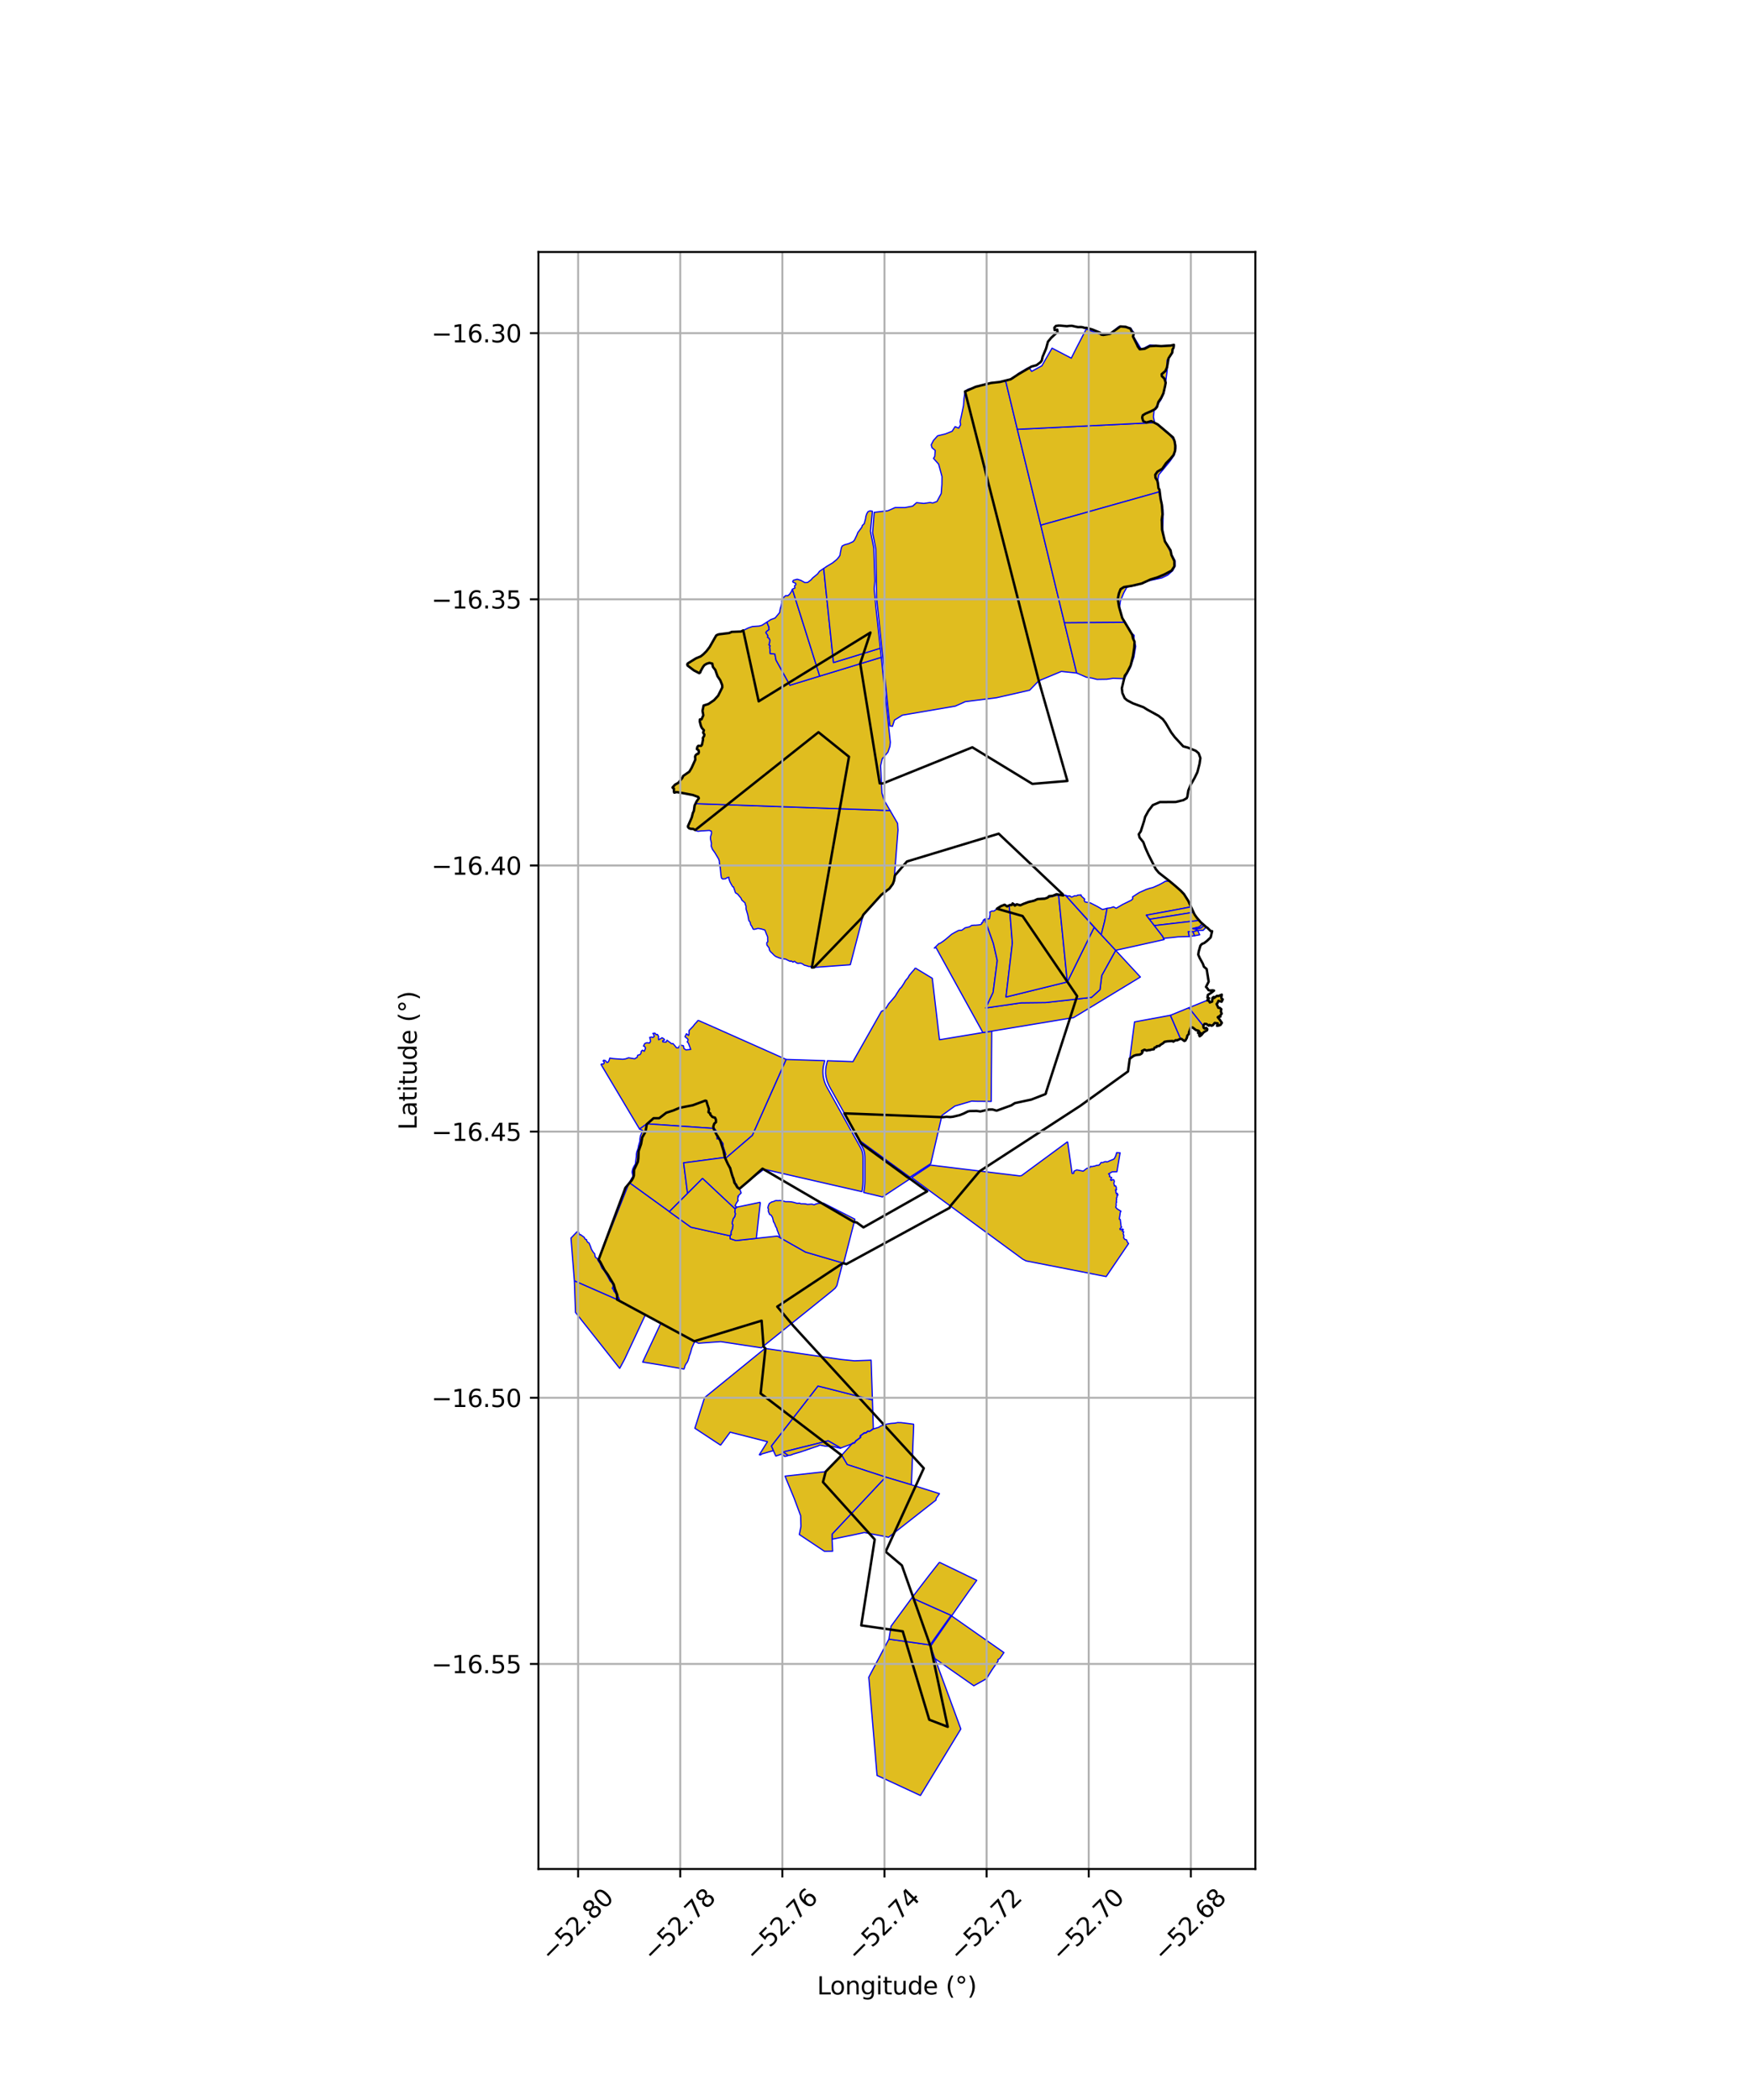 <?xml version="1.0" encoding="utf-8" standalone="no"?>
<!DOCTYPE svg PUBLIC "-//W3C//DTD SVG 1.1//EN"
  "http://www.w3.org/Graphics/SVG/1.1/DTD/svg11.dtd">
<svg xmlns:xlink="http://www.w3.org/1999/xlink" width="720pt" height="864pt" viewBox="0 0 720 864" xmlns="http://www.w3.org/2000/svg" version="1.1">
 <defs>
  <style type="text/css">*{stroke-linejoin: round; stroke-linecap: butt}</style>
 </defs>
 <g id="figure_1">
  <g id="patch_1">
   <path d="M 0 864 
L 720 864 
L 720 0 
L 0 0 
z
" style="fill: #ffffff"/>
  </g>
  <g id="axes_1">
   <g id="patch_2">
    <path d="M 221.515 768.96 
L 516.485 768.96 
L 516.485 103.68 
L 221.515 103.68 
z
" style="fill: #ffffff"/>
   </g>
   <g id="PatchCollection_1">
    <path d="M 287.214 419.781 
L 292.64 422.166 
L 313.792 431.572 
L 323.464 435.885 
L 320.335 442.934 
L 317.133 450.127 
L 313.52 458.234 
L 309.558 467.132 
L 299.817 475.479 
L 298.771 476.397 
L 298.258 475.772 
L 298.625 474.964 
L 297.513 471.591 
L 297.448 470.431 
L 296.789 469.547 
L 295.549 468.222 
L 295.108 468.479 
L 295.051 467.995 
L 295.493 467.283 
L 295.03 467.299 
L 294.763 466.26 
L 294.607 465.839 
L 295.013 465.696 
L 293.93 464.289 
L 293.749 464.274 
L 266.13 462.374 
L 263.129 464.522 
L 258.07 456.064 
L 247.268 437.922 
L 247.723 437.694 
L 248.112 437.877 
L 248.622 437.356 
L 248.541 436.865 
L 248.126 436.538 
L 248.392 436.193 
L 249.1 436.377 
L 249.737 437.152 
L 250.215 436.978 
L 250.633 436.185 
L 250.888 435.323 
L 252.22 435.533 
L 253.351 435.622 
L 255.309 435.744 
L 256.155 435.816 
L 257.281 435.669 
L 258.606 435.211 
L 260.097 435.451 
L 261.093 435.622 
L 262.156 434.992 
L 262.341 434.172 
L 263.349 433.878 
L 263.751 433.216 
L 263.823 432.544 
L 264.301 432.067 
L 265.061 432.525 
L 265.59 431.275 
L 265.312 430.612 
L 264.74 430.379 
L 265.293 429.309 
L 266.179 428.993 
L 267.22 429.129 
L 267.665 428.406 
L 267.557 427.79 
L 267.311 426.811 
L 268.03 426.655 
L 268.629 426.836 
L 269.181 426.43 
L 268.854 425.379 
L 268.582 425.189 
L 269.466 425.083 
L 269.976 425.682 
L 270.482 425.587 
L 270.947 426.373 
L 270.893 427.194 
L 271.011 427.822 
L 271.344 427.533 
L 271.413 427.597 
L 272.37 426.957 
L 273.113 427.378 
L 273.438 427.869 
L 272.652 428.213 
L 272.721 428.667 
L 274.076 428.754 
L 274.417 427.983 
L 276.367 429.443 
L 276.857 429.319 
L 277.613 430.186 
L 278.333 431.082 
L 279.154 431.085 
L 279.561 430.222 
L 280.021 429.991 
L 281.199 430.28 
L 281.387 431.392 
L 282.21 431.947 
L 284.178 431.768 
L 283.228 429.186 
L 282.739 428.647 
L 283.049 428.145 
L 283.043 427.549 
L 281.804 426.523 
L 282.424 425.313 
L 283.3 426.014 
L 283.504 425.375 
L 283.492 423.974 
L 285.144 422.273 
L 285.916 421.258 
L 286.643 420.506 
L 287.214 419.781 
" clip-path="url(#p7db80d93c1)" style="fill: #e0bd1f; stroke: #0000ff; stroke-width: 0.5"/>
    <path d="M 266.13 462.374 
L 293.749 464.274 
L 293.852 464.35 
L 294.851 465.649 
L 294.48 465.779 
L 294.669 466.289 
L 294.955 467.401 
L 295.312 467.388 
L 294.949 467.972 
L 295.028 468.64 
L 295.531 468.347 
L 296.714 469.611 
L 297.352 470.466 
L 297.415 471.61 
L 298.52 474.958 
L 298.169 475.73 
L 298.332 476.194 
L 281.258 478.441 
L 282.885 491.009 
L 275.388 498.518 
L 258.876 486.566 
L 259.37 485.744 
L 259.831 484.828 
L 260.396 484.019 
L 260.265 483.27 
L 260.076 482.399 
L 260.118 481.81 
L 260.362 480.845 
L 260.807 479.894 
L 261.46 478.806 
L 261.473 478.363 
L 261.814 475.693 
L 261.843 474.814 
L 261.969 474.032 
L 262.234 473.306 
L 262.524 472.44 
L 262.746 471.258 
L 263.078 470.127 
L 263.262 469.482 
L 263.272 468.616 
L 263.506 467.291 
L 264.008 466.116 
L 264.348 465.085 
L 263.129 464.522 
L 266.13 462.374 
" clip-path="url(#p7db80d93c1)" style="fill: #e0bd1f; stroke: #0000ff; stroke-width: 0.5"/>
    <path d="M 298.332 476.194 
L 298.634 476.448 
L 298.49 476.66 
L 298.743 477.17 
L 299.166 478.008 
L 299.775 479.403 
L 300.071 479.968 
L 300.468 480.794 
L 300.474 481.346 
L 300.703 481.551 
L 300.896 482.224 
L 301.125 482.96 
L 301.331 483.81 
L 301.572 484.533 
L 301.771 484.656 
L 301.964 485.323 
L 301.964 485.795 
L 302.174 486.018 
L 302.084 486.457 
L 302.24 486.699 
L 302.601 487.054 
L 302.993 487.242 
L 303.095 487.878 
L 303.462 488.516 
L 304.232 488.976 
L 304.261 489.377 
L 304.55 489.731 
L 304.936 490.806 
L 303.572 492.211 
L 303.815 492.392 
L 303.596 492.702 
L 303.519 493.419 
L 303.713 493.903 
L 302.998 494.966 
L 302.436 496.079 
L 303.062 496.565 
L 302.433 497.127 
L 302.161 497.147 
L 289.036 484.847 
L 282.885 491.009 
L 281.258 478.441 
L 298.332 476.194 
" clip-path="url(#p7db80d93c1)" style="fill: #e0bd1f; stroke: #0000ff; stroke-width: 0.5"/>
    <path d="M 286.16 330.636 
L 288.922 330.734 
L 365.657 333.46 
L 366.219 333.48 
L 369.288 338.765 
L 369.467 341.496 
L 367.844 362.319 
L 367.316 363.714 
L 365.927 365.594 
L 362.627 368.141 
L 355.216 376.328 
L 349.86 396.882 
L 349.412 396.972 
L 335.064 398.005 
L 333.809 398.095 
L 333.622 397.609 
L 333.338 397.635 
L 332.726 397.626 
L 331.8 397.321 
L 330.943 397.109 
L 330.207 396.611 
L 329.77 396.401 
L 329.209 396.251 
L 328.341 396.394 
L 328.133 396.25 
L 327.853 396.247 
L 326.856 395.496 
L 326.255 395.864 
L 326.124 395.687 
L 325.65 395.506 
L 325.511 395.312 
L 325.138 395.543 
L 324.643 395.317 
L 323.87 394.947 
L 323.287 394.625 
L 322.12 394.434 
L 321.795 394.355 
L 321.54 394.353 
L 320.556 394.097 
L 319.103 393.502 
L 318.448 392.963 
L 318.192 392.711 
L 317.774 392.245 
L 317.341 391.882 
L 316.834 391.311 
L 316.572 390.85 
L 316.5 390.39 
L 316.384 389.957 
L 315.518 388.804 
L 315.486 388.142 
L 315.511 387.773 
L 315.902 387.458 
L 315.849 386.797 
L 315.84 385.476 
L 315.371 384.365 
L 314.686 382.63 
L 313.09 382.164 
L 311.844 381.976 
L 310.393 382.349 
L 309.887 382.302 
L 309.193 380.872 
L 308.927 380.63 
L 308.58 379.315 
L 308.24 378.953 
L 308.072 378.655 
L 307.651 376.385 
L 306.945 373.979 
L 306.913 372.692 
L 306.631 372.128 
L 306.54 371.495 
L 305.228 370.329 
L 304.835 369.486 
L 303.469 367.841 
L 302.6 367.34 
L 301.789 364.898 
L 301.425 364.798 
L 300.756 363.632 
L 300.326 362.8 
L 299.87 361.49 
L 299.92 360.952 
L 299.303 361.035 
L 298.45 361.556 
L 297.274 361.633 
L 296.832 361.217 
L 296.598 359.861 
L 296.42 357.899 
L 296.301 356.899 
L 295.976 355.044 
L 295.94 354.251 
L 295.648 353.385 
L 294.129 350.84 
L 293.142 349.466 
L 292.61 348.147 
L 292.699 346.954 
L 292.31 345.179 
L 292.325 344.28 
L 292.732 342.85 
L 292.67 341.967 
L 291.822 341.665 
L 289.803 341.804 
L 288.441 341.866 
L 287.32 342.019 
L 286.938 341.985 
L 286.172 341.667 
L 285.188 341.027 
L 284.221 341.008 
L 283.578 340.807 
L 283.097 340.336 
L 283.044 339.919 
L 284.146 337.283 
L 284.61 336.314 
L 285.05 334.532 
L 285.487 333.591 
L 285.773 331.442 
L 286.16 330.636 
" clip-path="url(#p7db80d93c1)" style="fill: #e0bd1f; stroke: #0000ff; stroke-width: 0.5"/>
    <path d="M 323.464 435.885 
L 339.315 436.4 
L 339.056 437.422 
L 338.801 438.513 
L 338.673 439.293 
L 338.599 440.065 
L 338.57 440.753 
L 338.58 441.493 
L 338.631 442.25 
L 338.721 442.958 
L 338.839 443.598 
L 339.013 444.327 
L 339.199 444.967 
L 339.399 445.526 
L 339.746 446.358 
L 340.044 446.968 
L 340.411 447.645 
L 350.21 465.288 
L 353.621 471.422 
L 354.08 472.258 
L 354.386 472.882 
L 354.604 473.405 
L 354.807 474.073 
L 354.936 474.72 
L 355.019 475.482 
L 355.047 475.988 
L 355.059 477.04 
L 355.057 484.628 
L 355.058 485.922 
L 355.042 486.605 
L 355.006 487.22 
L 354.949 487.933 
L 354.873 488.614 
L 354.796 489.196 
L 354.69 489.838 
L 354.611 490.281 
L 340.861 487.139 
L 323.033 483.057 
L 314.341 481.047 
L 308.358 485.595 
L 304.493 488.87 
L 304.346 488.975 
L 303.538 488.344 
L 303.199 487.536 
L 302.899 487.055 
L 302.371 486.592 
L 302.445 486.031 
L 302.058 485.639 
L 301.961 485.1 
L 301.936 484.669 
L 301.692 484.426 
L 301.415 483.869 
L 301.366 483.22 
L 301.009 482.182 
L 300.602 481.341 
L 300.682 480.604 
L 300.036 479.743 
L 299.549 478.674 
L 299.094 477.769 
L 298.66 476.816 
L 298.729 476.421 
L 298.771 476.397 
L 299.817 475.479 
L 309.558 467.132 
L 313.52 458.234 
L 317.133 450.127 
L 320.335 442.934 
L 323.464 435.885 
" clip-path="url(#p7db80d93c1)" style="fill: #e0bd1f; stroke: #0000ff; stroke-width: 0.5"/>
    <path d="M 376.566 398.257 
L 377.545 398.86 
L 383.57 402.498 
L 386.532 427.774 
L 404.382 424.823 
L 408.02 424.248 
L 407.815 453.155 
L 401.569 453.107 
L 399.803 453.021 
L 392.892 455.048 
L 387.551 458.89 
L 382.945 478.751 
L 374.687 484.125 
L 374.326 484.362 
L 359.27 473.4 
L 353.525 469.191 
L 353.115 468.44 
L 350.389 463.448 
L 346.375 456.214 
L 342.323 448.947 
L 341.694 447.831 
L 341.026 446.589 
L 340.304 444.897 
L 339.86 443.096 
L 339.667 441.694 
L 339.7 440.085 
L 339.869 438.757 
L 340.138 437.634 
L 340.397 436.566 
L 340.432 436.42 
L 350.926 436.8 
L 362.648 416.092 
L 363.601 415.691 
L 364.651 414.583 
L 365.602 413 
L 366.945 411.481 
L 368.347 409.791 
L 368.918 408.836 
L 370.21 406.828 
L 370.886 406.155 
L 371.848 404.685 
L 372.563 403.43 
L 373.574 402.273 
L 374.076 401.326 
L 375.253 399.894 
L 376.101 398.956 
L 376.566 398.257 
" clip-path="url(#p7db80d93c1)" style="fill: #e0bd1f; stroke: #0000ff; stroke-width: 0.5"/>
    <path d="M 353.525 469.191 
L 359.27 473.4 
L 374.326 484.362 
L 374.586 484.886 
L 368.608 488.83 
L 363.083 492.462 
L 355.421 490.632 
L 355.348 490.613 
L 355.466 489.984 
L 355.577 489.314 
L 355.656 488.698 
L 355.73 488.01 
L 355.793 487.252 
L 355.828 486.633 
L 355.844 485.948 
L 355.848 484.623 
L 355.845 476.925 
L 355.834 475.969 
L 355.807 475.429 
L 355.715 474.597 
L 355.575 473.875 
L 355.345 473.136 
L 355.107 472.558 
L 354.771 471.88 
L 354.31 471.047 
L 353.337 469.297 
L 353.525 469.191 
" clip-path="url(#p7db80d93c1)" style="fill: #e0bd1f; stroke: #0000ff; stroke-width: 0.5"/>
    <path d="M 439.244 469.718 
L 441.09 482.781 
L 441.476 482.807 
L 441.579 482.76 
L 441.793 482.636 
L 441.782 482.236 
L 441.85 482.15 
L 441.801 482.022 
L 441.801 482.001 
L 441.929 481.769 
L 442.47 481.65 
L 442.733 481.401 
L 443.064 481.37 
L 443.18 481.359 
L 445.652 481.845 
L 447.132 480.717 
L 448.517 480.278 
L 448.58 480.069 
L 448.604 480.022 
L 448.727 479.876 
L 448.952 479.938 
L 449.268 479.976 
L 450.569 479.694 
L 451.207 479.45 
L 452.091 479.398 
L 452.549 478.997 
L 452.842 478.49 
L 453.072 478.28 
L 453.75 478.309 
L 454.474 477.965 
L 455.222 477.919 
L 455.25 478.024 
L 455.344 478.063 
L 456.023 477.86 
L 456.38 477.653 
L 458.012 477.005 
L 458.442 476.713 
L 459.025 475.595 
L 459.432 474.214 
L 460.836 474.307 
L 459.536 482.086 
L 457.613 482.114 
L 456.077 482.976 
L 456.461 483.261 
L 456.577 483.806 
L 456.457 484.075 
L 457.386 484.487 
L 456.927 485.455 
L 457.223 485.684 
L 457.82 485.295 
L 458.296 485.462 
L 458.477 486.138 
L 458.261 486.755 
L 458.532 487.937 
L 458.997 487.9 
L 459.291 488.498 
L 459.241 489.254 
L 459.434 489.406 
L 458.899 489.616 
L 459.186 490.114 
L 459.093 490.489 
L 459.333 491.194 
L 459.65 490.913 
L 459.969 491.705 
L 459.559 491.766 
L 459.61 492.504 
L 459.353 492.884 
L 459.411 493.474 
L 459.264 494.31 
L 459.439 494.58 
L 459.234 494.8 
L 459.2 495.761 
L 459.255 495.993 
L 459.046 496.696 
L 459.685 497.414 
L 461.194 498.321 
L 460.945 498.72 
L 460.506 501.579 
L 460.9 501.701 
L 461.267 504.72 
L 461.5 504.837 
L 460.732 505.592 
L 460.92 505.95 
L 461.863 505.639 
L 462.188 505.948 
L 461.718 506.236 
L 461.688 506.566 
L 462.364 506.773 
L 462.08 507.512 
L 462.404 508.328 
L 462.31 509.306 
L 462.768 509.899 
L 463.483 510.109 
L 463.85 511.065 
L 464.328 511.633 
L 455.116 525.223 
L 422.159 518.772 
L 420.745 518.034 
L 375.084 484.491 
L 382.849 479.346 
L 418.289 483.651 
L 419.41 483.794 
L 420.253 483.707 
L 439.244 469.718 
" clip-path="url(#p7db80d93c1)" style="fill: #e0bd1f; stroke: #0000ff; stroke-width: 0.5"/>
    <path d="M 405.149 378.159 
L 408.69 388.109 
L 410.312 395.211 
L 408.59 408.336 
L 405.603 414.702 
L 420.071 412.602 
L 430.183 412.483 
L 449.06 410.355 
L 452.551 407.209 
L 453.286 401.352 
L 459.023 390.996 
L 469.187 401.975 
L 441.713 418.67 
L 440.187 418.924 
L 437.38 419.389 
L 408.02 424.248 
L 404.382 424.823 
L 385.155 389.965 
L 384.398 390.074 
L 385.1 389.39 
L 386.288 388.236 
L 386.841 388.071 
L 388.247 387.099 
L 388.864 386.628 
L 390.197 385.522 
L 391.507 384.397 
L 392.84 383.622 
L 394.397 382.814 
L 395.705 382.718 
L 397.083 381.74 
L 398.899 381.32 
L 399.74 380.751 
L 400.716 380.644 
L 401.479 380.636 
L 402.86 380.506 
L 403.283 380.432 
L 403.367 380.418 
L 403.821 380.155 
L 404.03 379.841 
L 403.899 379.767 
L 403.876 379.632 
L 403.972 379.633 
L 404.542 379.288 
L 404.424 378.865 
L 404.617 378.535 
L 405.149 378.159 
" clip-path="url(#p7db80d93c1)" style="fill: #e0bd1f; stroke: #0000ff; stroke-width: 0.5"/>
    <path d="M 413.315 372.228 
L 414.37 372.921 
L 415.185 372.506 
L 415.33 373.785 
L 415.494 375.45 
L 416.516 387.977 
L 413.898 410.2 
L 439.133 403.982 
L 450.167 381.544 
L 453.079 384.576 
L 459.023 390.996 
L 453.286 401.352 
L 452.551 407.209 
L 449.06 410.355 
L 430.183 412.483 
L 420.071 412.602 
L 405.603 414.702 
L 408.59 408.336 
L 410.312 395.211 
L 408.69 388.109 
L 405.149 378.159 
L 405.663 378.066 
L 407.043 378.018 
L 407.32 376.463 
L 407.346 376.39 
L 407.314 375.484 
L 407.27 375.192 
L 407.487 375.131 
L 407.853 374.934 
L 408.124 374.822 
L 408.88 374.853 
L 409.7 374.321 
L 410.157 373.869 
L 411.786 372.825 
L 413.315 372.228 
" clip-path="url(#p7db80d93c1)" style="fill: #e0bd1f; stroke: #0000ff; stroke-width: 0.5"/>
    <path d="M 435.527 368.181 
L 439.133 403.982 
L 413.898 410.2 
L 416.516 387.977 
L 415.494 375.45 
L 415.33 373.785 
L 415.185 372.506 
L 416.904 371.747 
L 419.375 372.553 
L 423.264 370.867 
L 424.408 370.748 
L 426.825 369.923 
L 430.788 369.393 
L 435.527 368.181 
" clip-path="url(#p7db80d93c1)" style="fill: #e0bd1f; stroke: #0000ff; stroke-width: 0.5"/>
    <path d="M 436.679 367.834 
L 437.096 368.234 
L 437.555 368.276 
L 438.387 368.351 
L 450.167 381.544 
L 442.713 396.702 
L 439.133 403.982 
L 435.527 368.181 
L 436.543 367.917 
L 436.679 367.834 
" clip-path="url(#p7db80d93c1)" style="fill: #e0bd1f; stroke: #0000ff; stroke-width: 0.5"/>
    <path d="M 444.954 368.177 
L 444.776 368.569 
L 446.286 369.942 
L 446.082 370.412 
L 446.397 371.08 
L 447.804 371.329 
L 448.623 371.491 
L 450.862 372.629 
L 451.704 373.077 
L 453.585 374.198 
L 455.002 373.842 
L 455.491 373.699 
L 454.508 378.96 
L 453.079 384.576 
L 438.387 368.351 
L 439.215 368.637 
L 440.174 368.596 
L 440.87 369.118 
L 442.136 368.544 
L 442.911 368.579 
L 443.367 368.282 
L 444.954 368.177 
" clip-path="url(#p7db80d93c1)" style="fill: #e0bd1f; stroke: #0000ff; stroke-width: 0.5"/>
    <path d="M 481.201 362.534 
L 482.261 363.469 
L 483.472 364.425 
L 484.626 365.393 
L 485.717 366.395 
L 487.112 367.857 
L 488.084 369.311 
L 488.865 370.61 
L 490.125 373.303 
L 489.294 373.253 
L 481.167 374.798 
L 471.624 376.527 
L 472.94 378.237 
L 474.928 380.814 
L 478.409 385.316 
L 478.705 386.091 
L 478.969 386.567 
L 459.028 390.99 
L 453.079 384.576 
L 454.508 378.96 
L 455.491 373.699 
L 456.988 373.477 
L 458.129 373.093 
L 459.217 373.685 
L 461.909 372.107 
L 465.536 370.325 
L 466.076 369.737 
L 465.981 368.99 
L 468.789 367.181 
L 471.583 365.949 
L 472.988 365.483 
L 474.336 365.148 
L 476.842 364.05 
L 478.335 363.247 
L 479.514 362.548 
L 481.201 362.534 
" clip-path="url(#p7db80d93c1)" style="fill: #e0bd1f; stroke: #0000ff; stroke-width: 0.5"/>
    <path d="M 481.552 417.715 
L 485.774 427.469 
L 485.535 427.454 
L 484.305 428.016 
L 483.722 427.967 
L 482.707 428.557 
L 482.417 428.292 
L 480.265 428.423 
L 479.067 428.647 
L 478.668 429.116 
L 477.7 429.733 
L 477.361 429.927 
L 477.079 430.294 
L 475.919 430.467 
L 475.796 430.824 
L 475.031 431.004 
L 474.726 431.707 
L 473.836 431.787 
L 473.272 431.991 
L 472.244 432.091 
L 471.797 432.251 
L 470.879 431.88 
L 469.826 432.395 
L 470.092 432.782 
L 469.763 433.409 
L 468.975 433.893 
L 467.456 434.06 
L 466.424 434.409 
L 465.685 434.901 
L 464.813 435.568 
L 466.784 420.436 
L 481.552 417.715 
" clip-path="url(#p7db80d93c1)" style="fill: #e0bd1f; stroke: #0000ff; stroke-width: 0.5"/>
    <path d="M 489.294 373.253 
L 490.125 373.303 
L 491.077 375.336 
L 472.94 378.237 
L 471.624 376.527 
L 481.167 374.798 
L 489.294 373.253 
" clip-path="url(#p7db80d93c1)" style="fill: #e0bd1f; stroke: #0000ff; stroke-width: 0.5"/>
    <path d="M 491.077 375.336 
L 491.466 376.242 
L 492.366 377.508 
L 493.378 378.688 
L 474.928 380.814 
L 472.94 378.237 
L 491.077 375.336 
" clip-path="url(#p7db80d93c1)" style="fill: #e0bd1f; stroke: #0000ff; stroke-width: 0.5"/>
    <path d="M 493.378 378.688 
L 494.027 379.436 
L 494.755 380.09 
L 493.427 381.382 
L 490.761 382.027 
L 491.898 382.271 
L 492.776 382.814 
L 490.829 383.366 
L 488.863 383.282 
L 489.325 385.313 
L 484.648 385.449 
L 482.187 385.727 
L 480.304 385.893 
L 478.705 386.091 
L 478.409 385.316 
L 474.928 380.814 
L 493.378 378.688 
" clip-path="url(#p7db80d93c1)" style="fill: #e0bd1f; stroke: #0000ff; stroke-width: 0.5"/>
    <path d="M 315.545 255.942 
L 315.62 256.108 
L 315.92 257.032 
L 316.392 258.002 
L 316.332 258.423 
L 316.432 259 
L 316.056 259.33 
L 315.392 259.804 
L 315.118 260.253 
L 315.954 261.564 
L 315.794 262.157 
L 316.44 262.631 
L 316.768 263.375 
L 316.644 264.476 
L 316.36 265.306 
L 316.865 265.657 
L 316.674 266.171 
L 316.698 266.625 
L 316.883 267.761 
L 316.775 267.852 
L 316.838 268.434 
L 316.793 268.646 
L 316.868 268.874 
L 318.813 269.091 
L 319.279 271.566 
L 325.003 281.922 
L 334.869 278.899 
L 337.26 278.169 
L 362.435 270.484 
L 362.571 270.443 
L 366.3 305.367 
L 366.135 307.079 
L 365.322 309.443 
L 362.976 312.205 
L 362.321 315.032 
L 362.839 326.261 
L 363.736 329.203 
L 366.219 333.48 
L 365.657 333.46 
L 288.922 330.734 
L 286.16 330.636 
L 286.648 329.647 
L 287.516 328.424 
L 287.264 327.895 
L 285.097 327.098 
L 283.418 326.734 
L 281.342 326.374 
L 278.422 325.883 
L 277.426 326.116 
L 277.276 325.8 
L 277.257 324.437 
L 276.794 324.177 
L 276.721 323.947 
L 277.732 322.829 
L 279.121 322.052 
L 280.724 320.063 
L 281.097 319.235 
L 282.897 317.997 
L 283.59 317.512 
L 284.531 315.96 
L 285.061 314.742 
L 286.068 312.558 
L 285.981 311.265 
L 286.205 310.741 
L 286.753 310.219 
L 287.296 310.111 
L 287.555 309.447 
L 287.385 308.651 
L 286.716 308.196 
L 286.914 307.314 
L 287.316 306.835 
L 288.445 306.869 
L 288.802 306.418 
L 289.235 304.342 
L 289.174 303.587 
L 289.697 302.806 
L 289.787 302.205 
L 289.28 301.421 
L 289.609 300.46 
L 288.708 299.43 
L 288.349 298.588 
L 287.893 296.792 
L 287.969 295.996 
L 288.626 295.954 
L 289.367 294.286 
L 289.03 292.446 
L 289.113 291.931 
L 289.319 290.694 
L 289.489 290.272 
L 291.483 289.642 
L 293.788 288.066 
L 295.461 286.225 
L 296.826 283.644 
L 297.168 282.806 
L 297.121 281.851 
L 296.322 279.859 
L 295.208 278.219 
L 294.293 275.63 
L 293.304 274.371 
L 293.059 273.035 
L 291.887 272.733 
L 290.732 273.089 
L 289.808 273.647 
L 289.239 274.39 
L 288.233 276.192 
L 288.162 276.573 
L 287.696 276.963 
L 285.469 275.807 
L 283.272 274.066 
L 282.885 273.837 
L 282.775 273.286 
L 283.024 272.918 
L 286.332 270.87 
L 288.298 270.047 
L 289.364 269.207 
L 290.6 267.971 
L 291.956 266.219 
L 293.464 263.58 
L 294.666 261.46 
L 295.247 261.136 
L 295.847 260.958 
L 300.008 260.448 
L 301.061 259.969 
L 303.882 259.925 
L 304.873 259.831 
L 307.839 258.369 
L 309.555 257.769 
L 312.361 257.572 
L 313.47 257.27 
L 314.804 256.417 
L 315.545 255.942 
" clip-path="url(#p7db80d93c1)" style="fill: #e0bd1f; stroke: #0000ff; stroke-width: 0.5"/>
    <path d="M 413.786 156.832 
L 418.559 176.626 
L 428.212 216.093 
L 437.945 256.234 
L 442.986 276.903 
L 436.671 276.249 
L 427.383 280.102 
L 423.632 283.967 
L 410.018 287.064 
L 397.124 288.692 
L 393.057 290.516 
L 371.278 294.235 
L 368.007 296.259 
L 367.183 298.829 
L 366.114 298.657 
L 360.682 246.061 
L 360.349 225.978 
L 359.023 219.195 
L 359.668 210.801 
L 365.313 210.139 
L 368.232 208.842 
L 372.341 208.833 
L 375.502 208.233 
L 377.083 206.812 
L 380.073 207.13 
L 382.713 206.757 
L 383.743 206.965 
L 385.502 206.315 
L 387.242 203.042 
L 387.521 199.312 
L 387.553 196.069 
L 386.588 192.454 
L 386.168 190.95 
L 384.061 188.6 
L 384.591 187.766 
L 384.778 185.321 
L 383.459 184.222 
L 383.112 183.04 
L 384.041 181.229 
L 385.746 179.313 
L 388.904 178.544 
L 391.744 177.421 
L 392.947 175.522 
L 394.418 176.159 
L 395.234 174.712 
L 395.005 173.437 
L 395.526 171.14 
L 396.404 166.904 
L 396.618 164.021 
L 397.04 161.034 
L 398.336 160.093 
L 402.173 159.044 
L 405.317 158.013 
L 408.056 157.598 
L 411.523 157.091 
L 413.786 156.832 
" clip-path="url(#p7db80d93c1)" style="fill: #e0bd1f; stroke: #0000ff; stroke-width: 0.5"/>
    <path d="M 325.995 242.404 
L 328.152 249.252 
L 337.26 278.169 
L 334.869 278.899 
L 325.003 281.922 
L 319.279 271.566 
L 318.813 269.091 
L 316.868 268.874 
L 316.793 268.646 
L 316.838 268.434 
L 316.775 267.852 
L 316.883 267.761 
L 316.698 266.625 
L 316.674 266.171 
L 316.865 265.657 
L 316.36 265.306 
L 316.644 264.476 
L 316.768 263.375 
L 316.44 262.631 
L 315.794 262.157 
L 315.954 261.564 
L 315.118 260.253 
L 315.392 259.804 
L 316.056 259.33 
L 316.432 259 
L 316.332 258.423 
L 316.392 258.002 
L 315.92 257.032 
L 315.62 256.108 
L 315.545 255.942 
L 317.162 254.904 
L 318.892 254.264 
L 320.773 252.014 
L 320.97 250.647 
L 321.434 249.023 
L 321.63 247.902 
L 321.555 247.315 
L 322.472 245.715 
L 323.223 245.082 
L 324.104 245.121 
L 324.86 244.473 
L 325.618 243.341 
L 325.995 242.404 
" clip-path="url(#p7db80d93c1)" style="fill: #e0bd1f; stroke: #0000ff; stroke-width: 0.5"/>
    <path d="M 338.902 233.865 
L 339.555 240.379 
L 342.933 272.597 
L 362.172 266.705 
L 362.571 270.443 
L 362.435 270.484 
L 337.26 278.169 
L 328.152 249.252 
L 325.995 242.404 
L 327.066 241.908 
L 326.886 241.045 
L 327.429 240.537 
L 327.342 239.99 
L 326.229 239.513 
L 326.148 239.146 
L 326.475 238.721 
L 327.994 238.308 
L 329.47 238.757 
L 331.15 239.703 
L 332.27 239.649 
L 333.719 238.543 
L 334.329 237.806 
L 336.381 236.124 
L 337.173 235.039 
L 338.902 233.865 
" clip-path="url(#p7db80d93c1)" style="fill: #e0bd1f; stroke: #0000ff; stroke-width: 0.5"/>
    <path d="M 357.903 210.168 
L 358.937 210.353 
L 358.902 210.708 
L 358.135 218.595 
L 359.502 225.505 
L 359.938 239.149 
L 359.667 242.244 
L 360.393 250.036 
L 362.172 266.705 
L 342.933 272.597 
L 339.555 240.379 
L 338.902 233.865 
L 340.19 232.998 
L 342.543 231.592 
L 344.218 230.238 
L 345.025 229.329 
L 345.604 228.433 
L 345.741 227.428 
L 346.155 225.392 
L 346.504 224.638 
L 347.516 224.13 
L 349.14 223.683 
L 350.934 222.871 
L 351.557 222.207 
L 352.533 220.168 
L 352.925 219.124 
L 354.596 216.893 
L 354.764 216.216 
L 355.579 215.446 
L 356.119 213.373 
L 356.221 212.523 
L 356.611 211.381 
L 357.092 210.554 
L 357.903 210.168 
" clip-path="url(#p7db80d93c1)" style="fill: #e0bd1f; stroke: #0000ff; stroke-width: 0.5"/>
    <path d="M 475.052 173.879 
L 477.648 175.986 
L 479.291 177.372 
L 481.35 179.039 
L 482.845 180.956 
L 483.653 182.908 
L 483.75 184.506 
L 483.046 187.338 
L 481.455 189.645 
L 479.22 192.381 
L 476.725 195.371 
L 476.42 197.12 
L 476.487 200.321 
L 477.048 202.336 
L 428.212 216.093 
L 418.559 176.626 
L 475.052 173.879 
" clip-path="url(#p7db80d93c1)" style="fill: #e0bd1f; stroke: #0000ff; stroke-width: 0.5"/>
    <path d="M 460.393 134.278 
L 465.121 134.899 
L 466.702 137.163 
L 466.255 138.288 
L 469.634 143.771 
L 473.1 141.933 
L 476.902 142.3 
L 481.491 142.084 
L 483.092 142.524 
L 481.826 145.964 
L 480.18 148.168 
L 480.212 152.463 
L 479.398 158.725 
L 478.904 161.639 
L 477.623 164.539 
L 474.899 168.403 
L 474.556 171.507 
L 475.052 173.879 
L 418.559 176.626 
L 413.786 156.832 
L 416.864 155.652 
L 418.916 153.705 
L 422.645 151.487 
L 423.408 151.259 
L 424.443 152.794 
L 428.652 150.5 
L 432.843 143.242 
L 440.759 147.367 
L 442.707 143.497 
L 446.869 135.424 
L 453.391 137.8 
L 456.814 137.237 
L 460.393 134.278 
" clip-path="url(#p7db80d93c1)" style="fill: #e0bd1f; stroke: #0000ff; stroke-width: 0.5"/>
    <path d="M 477.048 202.336 
L 477.122 204.134 
L 477.984 206.882 
L 478.505 209.674 
L 478.508 213.31 
L 478.41 217.124 
L 478.562 220 
L 479.202 222.519 
L 480.661 225.326 
L 482.088 228.187 
L 483.415 230.575 
L 483.457 232.913 
L 482.505 234.783 
L 480.463 236.59 
L 477.994 237.777 
L 471.661 239.151 
L 467.386 240.826 
L 463.648 241.55 
L 462.371 243.881 
L 460.982 247.217 
L 460.558 250.081 
L 461.289 253.392 
L 462.591 256.05 
L 437.945 256.234 
L 428.212 216.093 
L 477.048 202.336 
" clip-path="url(#p7db80d93c1)" style="fill: #e0bd1f; stroke: #0000ff; stroke-width: 0.5"/>
    <path d="M 462.591 256.05 
L 463.561 257.572 
L 465.317 260.328 
L 466.607 261.363 
L 466.501 263.109 
L 467.264 265.883 
L 466.528 270.353 
L 465.035 274.733 
L 462.623 279.244 
L 457.985 279.077 
L 455.332 279.47 
L 451.346 279.533 
L 449.265 278.985 
L 446.952 278.623 
L 442.986 276.903 
L 437.945 256.234 
L 462.591 256.05 
" clip-path="url(#p7db80d93c1)" style="fill: #e0bd1f; stroke: #0000ff; stroke-width: 0.5"/>
    <path d="M 365.722 674.384 
L 382.656 676.764 
L 382.81 677.342 
L 384.679 682.407 
L 395.316 711.352 
L 378.686 738.72 
L 364.803 732.28 
L 360.85 730.483 
L 357.55 691.375 
L 357.426 690.081 
L 365.722 674.384 
" clip-path="url(#p7db80d93c1)" style="fill: #e0bd1f; stroke: #0000ff; stroke-width: 0.5"/>
    <path d="M 391.515 664.836 
L 413.04 679.914 
L 411.355 682.355 
L 410.59 682.796 
L 410.634 683.418 
L 408.037 687.165 
L 405.859 690.661 
L 400.658 693.571 
L 384.679 682.407 
L 382.836 677.345 
L 391.515 664.836 
" clip-path="url(#p7db80d93c1)" style="fill: #e0bd1f; stroke: #0000ff; stroke-width: 0.5"/>
    <path d="M 375.173 657.392 
L 391.294 664.592 
L 382.656 676.764 
L 365.722 674.384 
L 366.598 669.082 
L 375.173 657.392 
" clip-path="url(#p7db80d93c1)" style="fill: #e0bd1f; stroke: #0000ff; stroke-width: 0.5"/>
    <path d="M 386.497 642.768 
L 401.866 650.189 
L 398.82 654.397 
L 391.515 664.836 
L 391.294 664.592 
L 375.173 657.392 
L 382.451 647.908 
L 386.497 642.768 
" clip-path="url(#p7db80d93c1)" style="fill: #e0bd1f; stroke: #0000ff; stroke-width: 0.5"/>
    <path d="M 336.539 570.241 
L 358.945 575.936 
L 359.309 587.737 
L 357.99 588.738 
L 357.534 588.904 
L 357.147 588.748 
L 356.867 588.908 
L 356.256 589.499 
L 355.617 589.451 
L 354.657 590.189 
L 353.986 590.629 
L 353.821 590.919 
L 354.029 591.335 
L 353.009 592.125 
L 352.089 592.769 
L 351.468 593.654 
L 350.968 593.595 
L 350.24 594.147 
L 345.894 595.764 
L 340.75 592.798 
L 333.697 594.549 
L 322.269 597.387 
L 324.326 598.812 
L 323.821 599.04 
L 322.857 599.223 
L 321.599 598.247 
L 319.195 599.065 
L 318.178 596.822 
L 317.345 594.947 
L 319.401 592.301 
L 325.745 584.145 
L 332.743 575.136 
L 336.539 570.241 
" clip-path="url(#p7db80d93c1)" style="fill: #e0bd1f; stroke: #0000ff; stroke-width: 0.5"/>
    <path d="M 340.75 592.798 
L 345.894 595.764 
L 345.639 595.831 
L 342.573 595.115 
L 339.362 594.954 
L 337.319 594.542 
L 336.478 594.963 
L 334.045 595.774 
L 329.273 597.405 
L 326.376 598.254 
L 325.335 598.672 
L 324.326 598.812 
L 322.269 597.387 
L 333.697 594.549 
L 340.75 592.798 
" clip-path="url(#p7db80d93c1)" style="fill: #e0bd1f; stroke: #0000ff; stroke-width: 0.5"/>
    <path d="M 314.735 554.783 
L 314.93 554.811 
L 346.098 559.333 
L 351.549 559.877 
L 358.406 559.621 
L 358.945 575.936 
L 336.539 570.241 
L 332.743 575.136 
L 325.745 584.145 
L 319.401 592.301 
L 317.345 594.947 
L 318.178 596.822 
L 313.388 598.217 
L 312.895 598.64 
L 312.408 598.517 
L 315.758 593.156 
L 300.397 589.244 
L 296.524 594.509 
L 296.24 594.437 
L 285.889 587.623 
L 289.725 575.502 
L 290.16 574.791 
L 311.361 557.53 
L 314.735 554.783 
" clip-path="url(#p7db80d93c1)" style="fill: #e0bd1f; stroke: #0000ff; stroke-width: 0.5"/>
    <path d="M 258.876 486.566 
L 275.388 498.518 
L 284.287 504.909 
L 296.789 507.671 
L 300.431 508.469 
L 300.413 509.022 
L 300.459 509.678 
L 300.614 509.698 
L 302.819 510.392 
L 311.168 509.496 
L 319.816 508.555 
L 320.59 509.004 
L 320.747 509.097 
L 321.562 509.556 
L 331.396 515.125 
L 346.714 519.621 
L 344.316 528.921 
L 343.639 529.973 
L 342.198 531.223 
L 313.232 554.533 
L 305.628 553.369 
L 296.522 551.992 
L 287.375 552.656 
L 285.9 551.954 
L 285.629 551.825 
L 271.875 544.43 
L 265.504 541.002 
L 253.879 534.69 
L 254.838 534.504 
L 253.796 532.45 
L 253.464 531.634 
L 252.694 530.413 
L 252.677 529.469 
L 252.213 528.783 
L 252.053 527.778 
L 251.296 527.053 
L 250.718 526.179 
L 250.298 525.33 
L 249.67 524.353 
L 248.982 523.137 
L 248.416 522.295 
L 247.922 521.573 
L 247.319 519.984 
L 246.556 519.151 
L 246.298 518.211 
L 258.876 486.566 
" clip-path="url(#p7db80d93c1)" style="fill: #e0bd1f; stroke: #0000ff; stroke-width: 0.5"/>
    <path d="M 237.557 506.622 
L 238.081 507.07 
L 238.52 508.03 
L 238.865 507.966 
L 239.467 508.425 
L 240.302 509.005 
L 240.763 509.851 
L 241.289 509.982 
L 241.398 510.467 
L 241.832 511.175 
L 242.306 511.323 
L 242.875 512.647 
L 243.101 513.3 
L 243.344 514.013 
L 244.15 515.312 
L 244.639 515.779 
L 244.795 516.746 
L 244.956 517.217 
L 245.823 517.928 
L 246.074 518.645 
L 246.518 519.36 
L 246.732 519.577 
L 247.695 521.795 
L 248.504 522.664 
L 249.626 524.525 
L 250.18 525.444 
L 251.026 527.088 
L 251.808 527.842 
L 252.329 529.064 
L 251.883 530.091 
L 252.341 530.399 
L 252.544 531.189 
L 252.904 531.546 
L 253.198 532.005 
L 253.455 532.357 
L 253.879 534.69 
L 236.312 526.991 
L 234.923 509.375 
L 237.557 506.622 
" clip-path="url(#p7db80d93c1)" style="fill: #e0bd1f; stroke: #0000ff; stroke-width: 0.5"/>
    <path d="M 320.955 493.905 
L 321.522 494.016 
L 321.97 494.041 
L 323.108 494.397 
L 324.118 494.394 
L 325.463 494.455 
L 326.391 494.641 
L 328.007 495.096 
L 328.903 495.011 
L 329.544 495.27 
L 330.29 495.257 
L 331.289 495.31 
L 332.226 495.53 
L 332.786 495.489 
L 334.07 495.424 
L 334.932 495.687 
L 335.726 495.345 
L 336.686 495.099 
L 337.659 495.086 
L 338.748 494.983 
L 340.281 495.764 
L 341.685 496.482 
L 351.736 501.623 
L 347.087 519.731 
L 346.714 519.621 
L 331.396 515.125 
L 321.562 509.556 
L 320.898 509.167 
L 320.635 508.269 
L 320.342 507.619 
L 320.065 506.836 
L 319.717 506.016 
L 319.592 505.384 
L 319.098 504.513 
L 318.861 503.811 
L 318.539 503.101 
L 318.24 502.672 
L 318.095 501.966 
L 317.809 500.885 
L 317.24 499.92 
L 316.657 499.682 
L 316.305 498.88 
L 316.079 498.288 
L 316.151 497.466 
L 315.916 496.93 
L 316.113 496.098 
L 316.532 495.125 
L 317 494.855 
L 317.481 494.526 
L 318.329 494.31 
L 318.956 493.998 
L 319.587 493.959 
L 320.248 493.996 
L 320.955 493.905 
" clip-path="url(#p7db80d93c1)" style="fill: #e0bd1f; stroke: #0000ff; stroke-width: 0.5"/>
    <path d="M 312.824 494.641 
L 311.168 509.496 
L 302.819 510.392 
L 300.614 509.698 
L 300.459 509.678 
L 300.413 509.022 
L 300.431 508.469 
L 300.475 508.136 
L 300.842 507.925 
L 300.71 507.556 
L 300.797 507.178 
L 300.769 506.73 
L 301.014 506.282 
L 301.198 505.897 
L 301.398 505.379 
L 301.364 504.912 
L 301.559 504.164 
L 301.547 503.876 
L 301.243 503.531 
L 301.278 502.828 
L 301.429 502.259 
L 301.621 501.466 
L 302.285 500.541 
L 302.569 499.397 
L 302.283 498.61 
L 302.435 497.86 
L 302.407 497.372 
L 302.918 496.964 
L 303.214 496.673 
L 303.318 496.623 
L 312.824 494.641 
" clip-path="url(#p7db80d93c1)" style="fill: #e0bd1f; stroke: #0000ff; stroke-width: 0.5"/>
    <path d="M 289.036 484.847 
L 302.161 497.147 
L 302.407 497.372 
L 302.435 497.86 
L 302.283 498.61 
L 302.569 499.397 
L 302.285 500.541 
L 301.621 501.466 
L 301.429 502.259 
L 301.278 502.828 
L 301.243 503.531 
L 301.547 503.876 
L 301.559 504.164 
L 301.364 504.912 
L 301.398 505.379 
L 301.198 505.897 
L 301.014 506.282 
L 300.769 506.73 
L 300.797 507.178 
L 300.71 507.556 
L 300.842 507.925 
L 300.475 508.136 
L 300.431 508.469 
L 296.789 507.671 
L 284.287 504.909 
L 275.388 498.518 
L 282.885 491.009 
L 289.036 484.847 
" clip-path="url(#p7db80d93c1)" style="fill: #e0bd1f; stroke: #0000ff; stroke-width: 0.5"/>
    <path d="M 236.312 526.991 
L 253.879 534.69 
L 265.504 541.002 
L 256.99 559.206 
L 254.962 562.99 
L 236.769 539.972 
L 236.312 526.991 
" clip-path="url(#p7db80d93c1)" style="fill: #e0bd1f; stroke: #0000ff; stroke-width: 0.5"/>
    <path d="M 369.196 585.301 
L 370.583 585.304 
L 372.242 585.498 
L 375.871 585.959 
L 375.912 586.606 
L 374.97 610.886 
L 364.35 607.716 
L 348.55 602.554 
L 346.298 598.708 
L 350.349 594.222 
L 351.063 593.773 
L 351.561 593.747 
L 352.218 592.826 
L 354.109 591.406 
L 354.128 590.689 
L 355.635 589.616 
L 356.267 589.593 
L 357.132 588.86 
L 357.556 589.006 
L 358.105 588.736 
L 359.34 587.902 
L 360.286 587.616 
L 361.392 587.303 
L 362.455 586.657 
L 363.592 586.193 
L 365.18 585.874 
L 366.559 585.639 
L 368.288 585.512 
L 369.196 585.301 
" clip-path="url(#p7db80d93c1)" style="fill: #e0bd1f; stroke: #0000ff; stroke-width: 0.5"/>
    <path d="M 364.35 607.716 
L 374.97 610.886 
L 386.52 614.534 
L 385.194 616.437 
L 385.065 617.192 
L 385.017 617.228 
L 365.596 632.46 
L 355.613 630.514 
L 351.189 631.48 
L 342.328 633.293 
L 342.342 631.176 
L 364.35 607.716 
" clip-path="url(#p7db80d93c1)" style="fill: #e0bd1f; stroke: #0000ff; stroke-width: 0.5"/>
    <path d="M 346.298 598.708 
L 348.55 602.554 
L 364.35 607.716 
L 342.342 631.176 
L 342.328 633.293 
L 342.578 638.201 
L 339.221 638.255 
L 328.871 631.351 
L 329.537 627.957 
L 329.396 623.569 
L 326.713 616.369 
L 322.973 607.326 
L 339.703 605.473 
L 346.298 598.708 
" clip-path="url(#p7db80d93c1)" style="fill: #e0bd1f; stroke: #0000ff; stroke-width: 0.5"/>
    <path d="M 271.875 544.43 
L 285.629 551.825 
L 285.9 551.954 
L 285.688 552.329 
L 285.385 552.873 
L 285.054 553.643 
L 284.766 554.285 
L 284.525 554.984 
L 284.345 555.704 
L 284.138 556.419 
L 283.904 557.13 
L 283.564 557.965 
L 283.488 558.533 
L 283.321 558.991 
L 283.159 559.518 
L 283.006 559.912 
L 282.788 560.377 
L 282.579 560.711 
L 282.3 561.032 
L 282.097 561.418 
L 281.873 561.797 
L 281.699 562.336 
L 281.578 562.833 
L 281.378 563.279 
L 272.025 561.622 
L 264.409 560.396 
L 271.875 544.43 
" clip-path="url(#p7db80d93c1)" style="fill: #e0bd1f; stroke: #0000ff; stroke-width: 0.5"/>
    <path d="M 489.155 414.613 
L 495.065 422.02 
L 495.188 422.797 
L 495.58 423.154 
L 496.223 422.875 
L 496.719 423.395 
L 496.627 423.867 
L 495.201 424.734 
L 494.273 425.872 
L 493.589 426.355 
L 493.333 425.746 
L 493.982 425.04 
L 493.539 424.868 
L 492.882 424.939 
L 493.326 424.279 
L 493.038 424.033 
L 492.111 423.845 
L 490.672 422.74 
L 489.985 422.682 
L 489.494 423.811 
L 489.164 424.76 
L 489.209 425.279 
L 488.517 426.098 
L 488.324 426.984 
L 487.686 428.124 
L 487.258 428.282 
L 486.087 427.434 
L 485.774 427.469 
L 481.552 417.715 
L 489.155 414.613 
" clip-path="url(#p7db80d93c1)" style="fill: #e0bd1f; stroke: #0000ff; stroke-width: 0.5"/>
    <path d="M 488.863 383.282 
L 490.829 383.366 
L 491.511 384.992 
L 489.325 385.313 
L 488.863 383.282 
" clip-path="url(#p7db80d93c1)" style="fill: #e0bd1f; stroke: #0000ff; stroke-width: 0.5"/>
    <path d="M 502.668 409.223 
L 502.623 409.432 
L 502.468 410.371 
L 502.634 410.934 
L 503.077 411.171 
L 502.954 411.369 
L 502.602 412.132 
L 501.327 411.766 
L 500.95 412.597 
L 500.553 413.107 
L 500.889 413.934 
L 501.267 414.63 
L 501.87 414.687 
L 502.475 415.213 
L 502.294 416.106 
L 502.633 417.039 
L 502.065 417.78 
L 502.116 418.233 
L 501.5 418.174 
L 501.029 418.517 
L 501.717 419.367 
L 502.702 420.813 
L 502.17 421.652 
L 501.61 421.883 
L 500.741 422.048 
L 501.004 421.038 
L 499.779 420.851 
L 499.061 421.734 
L 498.532 422.011 
L 497.638 421.688 
L 497.33 421.975 
L 496.348 421.293 
L 495.596 421.236 
L 495.065 422.02 
L 489.155 414.613 
L 496.705 411.546 
L 496.787 411.612 
L 497.317 411.597 
L 497.76 412.445 
L 498.695 412.083 
L 498.843 410.567 
L 499.369 410.179 
L 499.454 410.64 
L 500.647 409.746 
L 501.334 409.775 
L 502.668 409.223 
" clip-path="url(#p7db80d93c1)" style="fill: #e0bd1f; stroke: #0000ff; stroke-width: 0.5"/>
    <path d="M 494.755 380.09 
L 495.504 380.728 
L 494.009 381.872 
L 491.898 382.271 
L 490.761 382.027 
L 493.427 381.382 
L 494.755 380.09 
" clip-path="url(#p7db80d93c1)" style="fill: #e0bd1f; stroke: #0000ff; stroke-width: 0.5"/>
    <path d="M 492.776 382.814 
L 493.596 384.612 
L 491.511 384.992 
L 490.829 383.366 
L 492.776 382.814 
" clip-path="url(#p7db80d93c1)" style="fill: #e0bd1f; stroke: #0000ff; stroke-width: 0.5"/>
    <path d="M 495.504 380.728 
L 496.291 381.437 
L 494.99 382.79 
L 492.776 382.814 
L 491.898 382.271 
L 494.009 381.872 
L 495.504 380.728 
" clip-path="url(#p7db80d93c1)" style="fill: #e0bd1f; stroke: #0000ff; stroke-width: 0.5"/>
   </g>
   <g id="PatchCollection_2">
    <path d="M 435.794 133.92 
L 438.961 134.214 
L 440.046 134.072 
L 441.049 134.057 
L 442.564 134.396 
L 443.531 134.587 
L 444.729 134.547 
L 445.451 134.649 
L 446.287 134.912 
L 447.03 134.895 
L 449.402 135.565 
L 452.657 136.897 
L 453.037 137.641 
L 453.908 137.813 
L 456.703 137.346 
L 460.946 134.309 
L 463.113 134.462 
L 465.099 135.205 
L 465.685 136.523 
L 466.418 137.006 
L 466.484 137.192 
L 466.132 138.43 
L 467.888 141.995 
L 468.094 142.53 
L 468.914 143.687 
L 470.931 143.506 
L 473.009 142.43 
L 475.605 142.272 
L 477.747 142.401 
L 481.579 142.193 
L 482.974 141.881 
L 482.825 143.081 
L 482.409 143.8 
L 482.318 145.045 
L 480.782 147.393 
L 480.115 151.224 
L 479.456 152.667 
L 477.943 153.96 
L 478.013 154.744 
L 479.084 155.797 
L 479.595 157.468 
L 479.326 158.92 
L 478.649 161.84 
L 477.761 163.692 
L 476.601 165.38 
L 476.017 167.433 
L 475.273 168.307 
L 473.43 169.268 
L 471.297 170.169 
L 470.179 170.867 
L 469.952 171.623 
L 469.974 172.058 
L 470.371 173.311 
L 471.644 173.835 
L 473.645 173.258 
L 476.313 174.612 
L 480.054 177.765 
L 482.64 179.985 
L 483.274 181.605 
L 483.546 183.487 
L 483.451 185.502 
L 482.836 187.199 
L 481.575 188.72 
L 479.734 190.593 
L 478.198 192.856 
L 476.191 194.06 
L 475.304 195.335 
L 475.405 196.562 
L 476.144 197.762 
L 476.394 198.812 
L 476.626 200.849 
L 477.02 201.407 
L 477.525 205.327 
L 478.009 207.625 
L 478.294 211.587 
L 477.96 213.942 
L 478.021 214.579 
L 478.106 217.934 
L 479.286 222.751 
L 481.599 226.428 
L 481.97 228.335 
L 483.162 230.822 
L 483.171 233.03 
L 482.022 234.779 
L 479.102 236.319 
L 476.241 237.536 
L 473.433 238.376 
L 469.734 240.077 
L 465.709 241.011 
L 462.406 241.539 
L 461.045 242.389 
L 460.351 244.153 
L 459.888 246.448 
L 460.402 249.612 
L 461.736 254.277 
L 463.908 257.884 
L 465.845 261.159 
L 466.153 262.654 
L 466.785 264.037 
L 466.677 266.384 
L 466.159 269.863 
L 465.194 273.798 
L 463.64 276.832 
L 462.782 277.988 
L 461.557 283.158 
L 461.784 285.149 
L 462.721 287.237 
L 463.707 288.109 
L 466.128 289.38 
L 470.465 290.972 
L 471.905 291.893 
L 476.658 294.507 
L 478.423 295.902 
L 479.576 297.448 
L 481.888 301.369 
L 483.335 303.295 
L 486.818 307.073 
L 488.751 307.597 
L 491.97 308.898 
L 493.158 309.916 
L 493.867 311.879 
L 493.53 314.23 
L 492.647 317.671 
L 491.485 320.068 
L 489.934 322.795 
L 488.902 325.254 
L 488.521 327.722 
L 488.278 328.373 
L 486.892 329.19 
L 483.718 329.958 
L 477.214 330 
L 474.282 331.258 
L 472.521 333.581 
L 471.149 336.073 
L 470.698 337.824 
L 469.341 342.045 
L 468.525 343.23 
L 468.862 344.589 
L 470.4 346.501 
L 471.237 348.816 
L 472.503 351.639 
L 475.52 357.573 
L 476.762 359.055 
L 481.201 362.534 
L 483.472 364.425 
L 485.717 366.395 
L 487.112 367.857 
L 488.865 370.61 
L 491.466 376.242 
L 492.366 377.508 
L 494.027 379.436 
L 496.291 381.437 
L 496.757 381.723 
L 498.136 383.1 
L 498.693 383.111 
L 498.112 385.654 
L 496.593 387.116 
L 495.47 387.974 
L 494.481 388.39 
L 493.877 389.074 
L 493.19 391.459 
L 492.991 392.737 
L 493.554 394.074 
L 494.897 396.526 
L 495.321 397.735 
L 496.446 398.67 
L 497.282 403.884 
L 496.181 406.034 
L 496.686 406.577 
L 497.239 407.381 
L 498.052 407.574 
L 498.741 407.449 
L 499.477 407.558 
L 498.408 408.419 
L 496.955 409.346 
L 496.789 410.459 
L 497.056 410.694 
L 497.46 410.689 
L 496.971 411.018 
L 496.787 411.612 
L 497.317 411.597 
L 497.76 412.445 
L 498.695 412.083 
L 498.843 410.567 
L 499.369 410.179 
L 499.454 410.64 
L 500.647 409.746 
L 501.334 409.775 
L 502.668 409.223 
L 502.468 410.371 
L 502.634 410.934 
L 503.077 411.171 
L 502.602 412.132 
L 501.327 411.766 
L 500.95 412.597 
L 500.553 413.107 
L 501.267 414.63 
L 501.87 414.687 
L 502.475 415.213 
L 502.294 416.106 
L 502.633 417.039 
L 502.065 417.78 
L 502.116 418.233 
L 501.5 418.174 
L 501.029 418.517 
L 501.717 419.367 
L 502.702 420.813 
L 502.17 421.652 
L 501.61 421.883 
L 500.741 422.048 
L 501.004 421.038 
L 499.779 420.851 
L 499.061 421.734 
L 498.532 422.011 
L 497.638 421.688 
L 497.33 421.975 
L 496.348 421.293 
L 495.596 421.236 
L 495.065 422.02 
L 495.188 422.797 
L 495.58 423.154 
L 496.223 422.875 
L 496.719 423.395 
L 496.627 423.867 
L 495.201 424.734 
L 494.273 425.872 
L 493.589 426.355 
L 493.333 425.746 
L 493.982 425.04 
L 493.539 424.868 
L 492.882 424.939 
L 493.326 424.279 
L 493.038 424.033 
L 492.111 423.845 
L 490.672 422.74 
L 489.985 422.682 
L 489.164 424.76 
L 489.209 425.279 
L 488.517 426.098 
L 488.324 426.984 
L 487.686 428.124 
L 487.258 428.282 
L 486.087 427.434 
L 485.535 427.454 
L 484.305 428.016 
L 483.722 427.967 
L 482.707 428.557 
L 482.417 428.292 
L 480.265 428.423 
L 479.067 428.647 
L 478.668 429.116 
L 477.361 429.927 
L 477.079 430.294 
L 475.919 430.467 
L 475.796 430.824 
L 475.031 431.004 
L 474.726 431.707 
L 473.836 431.787 
L 473.272 431.991 
L 472.244 432.091 
L 471.797 432.251 
L 470.879 431.88 
L 469.826 432.395 
L 470.092 432.782 
L 469.763 433.409 
L 468.975 433.893 
L 467.456 434.06 
L 466.424 434.409 
L 464.813 435.568 
L 464.094 440.812 
L 444.441 454.98 
L 403.025 481.903 
L 390.947 496.278 
L 390.697 496.938 
L 348.218 520.081 
L 346.847 519.66 
L 319.786 537.583 
L 326.534 545.652 
L 380.069 604.081 
L 364.381 638.413 
L 371.058 644.05 
L 382.875 677.435 
L 389.926 710.465 
L 382.319 707.538 
L 371.415 671.18 
L 354.343 668.732 
L 359.882 633.379 
L 338.595 609.776 
L 339.708 605.462 
L 346.251 598.741 
L 312.946 573.322 
L 314.93 554.811 
L 314.139 554.027 
L 313.348 543.36 
L 285.629 551.825 
L 253.879 534.69 
L 253.949 532.719 
L 253.048 530.468 
L 252.493 528.448 
L 250.066 524.405 
L 248.657 522.461 
L 247.023 519.324 
L 246.298 518.211 
L 257.309 488.7 
L 259.908 485.592 
L 260.461 484.64 
L 260.8 483.665 
L 260.867 481.299 
L 262.419 478.009 
L 262.624 476.584 
L 262.755 473.534 
L 263.754 470.673 
L 264.232 467.962 
L 265.576 465.628 
L 266.112 462.515 
L 268.899 460.071 
L 271.208 460.07 
L 274.13 457.814 
L 277.029 456.877 
L 279.619 455.789 
L 285.037 454.727 
L 290.191 452.818 
L 290.629 452.961 
L 290.987 454.253 
L 291.673 456.305 
L 291.496 457.613 
L 292.223 458.098 
L 292.165 458.466 
L 293.089 459.543 
L 294.18 459.848 
L 294.549 460.669 
L 294.572 461.697 
L 293.863 462.297 
L 293.455 463.569 
L 293.688 464.538 
L 294.712 466.645 
L 296.305 469.17 
L 297.659 473.372 
L 298.229 476.204 
L 299.412 478.822 
L 300.412 480.655 
L 301.142 483.313 
L 301.855 485.321 
L 302.16 486.598 
L 302.6 487.189 
L 303.341 488.486 
L 304.162 489.086 
L 304.493 488.872 
L 308.359 485.595 
L 313.715 480.819 
L 351.063 502.614 
L 352.523 502.992 
L 355.25 504.985 
L 381.465 490.147 
L 374.425 484.993 
L 373.196 484.233 
L 370.653 482.336 
L 359.443 474.203 
L 354.294 470.415 
L 347.405 458.07 
L 387.918 459.639 
L 389.427 459.475 
L 390.945 459.577 
L 392.158 459.436 
L 394.892 458.79 
L 396.516 458.133 
L 398.196 457.286 
L 399.06 457.113 
L 401.854 457.074 
L 403.349 457.287 
L 406.828 456.491 
L 408.374 456.48 
L 410.033 456.958 
L 416.043 454.795 
L 417.563 453.844 
L 424.304 452.4 
L 430.116 450.146 
L 430.373 449.685 
L 430.339 449.515 
L 443.155 409.829 
L 420.704 376.874 
L 410.157 373.869 
L 411.786 372.825 
L 413.315 372.228 
L 414.37 372.921 
L 415.456 372.368 
L 416.227 372.351 
L 416.627 371.686 
L 417.56 372.601 
L 418.33 372.054 
L 419.803 372.459 
L 421.124 371.864 
L 423.154 371.107 
L 425.49 370.561 
L 426.87 369.912 
L 429.767 369.746 
L 431.008 369.332 
L 431.594 368.714 
L 433.109 368.569 
L 434.741 367.896 
L 435.482 368.076 
L 437.412 368.42 
L 437.311 367.999 
L 410.893 343.001 
L 373.149 354.436 
L 368.196 360.182 
L 367.844 362.319 
L 367.316 363.714 
L 365.927 365.594 
L 362.627 368.141 
L 355.216 376.328 
L 354.625 377.571 
L 334.936 397.999 
L 334.03 398.055 
L 349.294 311.353 
L 336.747 301.254 
L 286.039 341.512 
L 285.188 341.027 
L 284.221 341.008 
L 283.578 340.807 
L 283.097 340.336 
L 283.044 339.919 
L 284.61 336.314 
L 285.05 334.532 
L 285.487 333.591 
L 285.773 331.442 
L 286.648 329.647 
L 287.516 328.424 
L 287.264 327.895 
L 285.097 327.098 
L 281.342 326.374 
L 278.422 325.883 
L 277.426 326.116 
L 277.276 325.8 
L 277.257 324.437 
L 276.794 324.177 
L 276.721 323.947 
L 277.732 322.829 
L 279.121 322.052 
L 280.724 320.063 
L 281.097 319.235 
L 283.59 317.512 
L 284.531 315.96 
L 286.068 312.558 
L 285.981 311.265 
L 286.205 310.741 
L 286.753 310.219 
L 287.296 310.111 
L 287.555 309.447 
L 287.385 308.651 
L 286.716 308.196 
L 286.914 307.314 
L 287.316 306.835 
L 288.445 306.869 
L 288.802 306.418 
L 289.235 304.342 
L 289.174 303.587 
L 289.697 302.806 
L 289.787 302.205 
L 289.28 301.421 
L 289.609 300.46 
L 288.708 299.43 
L 288.349 298.588 
L 287.893 296.792 
L 287.969 295.996 
L 288.626 295.954 
L 289.367 294.286 
L 289.03 292.446 
L 289.489 290.272 
L 291.483 289.642 
L 293.788 288.066 
L 295.461 286.225 
L 297.168 282.806 
L 297.121 281.851 
L 296.322 279.859 
L 295.208 278.219 
L 294.293 275.63 
L 293.304 274.371 
L 293.059 273.035 
L 291.887 272.733 
L 290.732 273.089 
L 289.808 273.647 
L 289.239 274.39 
L 288.233 276.192 
L 288.162 276.573 
L 287.696 276.963 
L 285.469 275.807 
L 282.885 273.837 
L 282.775 273.286 
L 283.024 272.918 
L 286.332 270.87 
L 288.298 270.047 
L 289.364 269.207 
L 290.6 267.971 
L 291.956 266.219 
L 294.666 261.46 
L 295.247 261.136 
L 295.847 260.958 
L 300.008 260.448 
L 301.061 259.969 
L 304.873 259.831 
L 305.79 259.361 
L 312.141 288.548 
L 358.13 260.242 
L 353.92 273.001 
L 361.929 322.298 
L 363.299 322.314 
L 400.052 307.468 
L 424.749 322.515 
L 439.161 321.304 
L 427.383 280.102 
L 397.045 161.072 
L 401.434 159.123 
L 407.715 157.561 
L 411.444 157.136 
L 415.83 156.045 
L 419.02 153.961 
L 424.387 150.809 
L 426.431 150.259 
L 428.116 148.999 
L 428.628 148.276 
L 428.947 146.824 
L 430.404 143.351 
L 431.165 140.578 
L 432.482 138.989 
L 435.118 136.543 
L 434.974 135.631 
L 433.908 135.798 
L 433.803 134.817 
L 434.45 134.089 
L 435.794 133.92 
L 435.794 133.92 
" clip-path="url(#p7db80d93c1)" style="fill: none; stroke: #000000"/>
   </g>
   <g id="matplotlib.axis_1">
    <g id="xtick_1">
     <g id="line2d_1">
      <path d="M 237.863 768.96 
L 237.863 103.68 
" clip-path="url(#p7db80d93c1)" style="fill: none; stroke: #b0b0b0; stroke-width: 0.8; stroke-linecap: square"/>
     </g>
     <g id="line2d_2">
      <defs>
       <path id="m5ae3340e85" d="M 0 0 
L 0 3.5 
" style="stroke: #000000; stroke-width: 0.8"/>
      </defs>
      <g>
       <use xlink:href="#m5ae3340e85" x="237.863" y="768.96" style="stroke: #000000; stroke-width: 0.8"/>
      </g>
     </g>
     <g id="text_1">
      <!-- −52.80 -->
      <g transform="translate(226.73 807.501) rotate(-45) scale(0.1 -0.1)">
       <defs>
        <path id="DejaVuSans-2212" d="M 678 2272 
L 4684 2272 
L 4684 1741 
L 678 1741 
L 678 2272 
z
" transform="scale(0.016)"/>
        <path id="DejaVuSans-35" d="M 691 4666 
L 3169 4666 
L 3169 4134 
L 1269 4134 
L 1269 2991 
Q 1406 3038 1543 3061 
Q 1681 3084 1819 3084 
Q 2600 3084 3056 2656 
Q 3513 2228 3513 1497 
Q 3513 744 3044 326 
Q 2575 -91 1722 -91 
Q 1428 -91 1123 -41 
Q 819 9 494 109 
L 494 744 
Q 775 591 1075 516 
Q 1375 441 1709 441 
Q 2250 441 2565 725 
Q 2881 1009 2881 1497 
Q 2881 1984 2565 2268 
Q 2250 2553 1709 2553 
Q 1456 2553 1204 2497 
Q 953 2441 691 2322 
L 691 4666 
z
" transform="scale(0.016)"/>
        <path id="DejaVuSans-32" d="M 1228 531 
L 3431 531 
L 3431 0 
L 469 0 
L 469 531 
Q 828 903 1448 1529 
Q 2069 2156 2228 2338 
Q 2531 2678 2651 2914 
Q 2772 3150 2772 3378 
Q 2772 3750 2511 3984 
Q 2250 4219 1831 4219 
Q 1534 4219 1204 4116 
Q 875 4013 500 3803 
L 500 4441 
Q 881 4594 1212 4672 
Q 1544 4750 1819 4750 
Q 2544 4750 2975 4387 
Q 3406 4025 3406 3419 
Q 3406 3131 3298 2873 
Q 3191 2616 2906 2266 
Q 2828 2175 2409 1742 
Q 1991 1309 1228 531 
z
" transform="scale(0.016)"/>
        <path id="DejaVuSans-2e" d="M 684 794 
L 1344 794 
L 1344 0 
L 684 0 
L 684 794 
z
" transform="scale(0.016)"/>
        <path id="DejaVuSans-38" d="M 2034 2216 
Q 1584 2216 1326 1975 
Q 1069 1734 1069 1313 
Q 1069 891 1326 650 
Q 1584 409 2034 409 
Q 2484 409 2743 651 
Q 3003 894 3003 1313 
Q 3003 1734 2745 1975 
Q 2488 2216 2034 2216 
z
M 1403 2484 
Q 997 2584 770 2862 
Q 544 3141 544 3541 
Q 544 4100 942 4425 
Q 1341 4750 2034 4750 
Q 2731 4750 3128 4425 
Q 3525 4100 3525 3541 
Q 3525 3141 3298 2862 
Q 3072 2584 2669 2484 
Q 3125 2378 3379 2068 
Q 3634 1759 3634 1313 
Q 3634 634 3220 271 
Q 2806 -91 2034 -91 
Q 1263 -91 848 271 
Q 434 634 434 1313 
Q 434 1759 690 2068 
Q 947 2378 1403 2484 
z
M 1172 3481 
Q 1172 3119 1398 2916 
Q 1625 2713 2034 2713 
Q 2441 2713 2670 2916 
Q 2900 3119 2900 3481 
Q 2900 3844 2670 4047 
Q 2441 4250 2034 4250 
Q 1625 4250 1398 4047 
Q 1172 3844 1172 3481 
z
" transform="scale(0.016)"/>
        <path id="DejaVuSans-30" d="M 2034 4250 
Q 1547 4250 1301 3770 
Q 1056 3291 1056 2328 
Q 1056 1369 1301 889 
Q 1547 409 2034 409 
Q 2525 409 2770 889 
Q 3016 1369 3016 2328 
Q 3016 3291 2770 3770 
Q 2525 4250 2034 4250 
z
M 2034 4750 
Q 2819 4750 3233 4129 
Q 3647 3509 3647 2328 
Q 3647 1150 3233 529 
Q 2819 -91 2034 -91 
Q 1250 -91 836 529 
Q 422 1150 422 2328 
Q 422 3509 836 4129 
Q 1250 4750 2034 4750 
z
" transform="scale(0.016)"/>
       </defs>
       <use xlink:href="#DejaVuSans-2212"/>
       <use xlink:href="#DejaVuSans-35" transform="translate(83.789 0)"/>
       <use xlink:href="#DejaVuSans-32" transform="translate(147.412 0)"/>
       <use xlink:href="#DejaVuSans-2e" transform="translate(211.035 0)"/>
       <use xlink:href="#DejaVuSans-38" transform="translate(242.822 0)"/>
       <use xlink:href="#DejaVuSans-30" transform="translate(306.445 0)"/>
      </g>
     </g>
    </g>
    <g id="xtick_2">
     <g id="line2d_3">
      <path d="M 279.876 768.96 
L 279.876 103.68 
" clip-path="url(#p7db80d93c1)" style="fill: none; stroke: #b0b0b0; stroke-width: 0.8; stroke-linecap: square"/>
     </g>
     <g id="line2d_4">
      <g>
       <use xlink:href="#m5ae3340e85" x="279.876" y="768.96" style="stroke: #000000; stroke-width: 0.8"/>
      </g>
     </g>
     <g id="text_2">
      <!-- −52.78 -->
      <g transform="translate(268.743 807.501) rotate(-45) scale(0.1 -0.1)">
       <defs>
        <path id="DejaVuSans-37" d="M 525 4666 
L 3525 4666 
L 3525 4397 
L 1831 0 
L 1172 0 
L 2766 4134 
L 525 4134 
L 525 4666 
z
" transform="scale(0.016)"/>
       </defs>
       <use xlink:href="#DejaVuSans-2212"/>
       <use xlink:href="#DejaVuSans-35" transform="translate(83.789 0)"/>
       <use xlink:href="#DejaVuSans-32" transform="translate(147.412 0)"/>
       <use xlink:href="#DejaVuSans-2e" transform="translate(211.035 0)"/>
       <use xlink:href="#DejaVuSans-37" transform="translate(242.822 0)"/>
       <use xlink:href="#DejaVuSans-38" transform="translate(306.445 0)"/>
      </g>
     </g>
    </g>
    <g id="xtick_3">
     <g id="line2d_5">
      <path d="M 321.89 768.96 
L 321.89 103.68 
" clip-path="url(#p7db80d93c1)" style="fill: none; stroke: #b0b0b0; stroke-width: 0.8; stroke-linecap: square"/>
     </g>
     <g id="line2d_6">
      <g>
       <use xlink:href="#m5ae3340e85" x="321.89" y="768.96" style="stroke: #000000; stroke-width: 0.8"/>
      </g>
     </g>
     <g id="text_3">
      <!-- −52.76 -->
      <g transform="translate(310.757 807.501) rotate(-45) scale(0.1 -0.1)">
       <defs>
        <path id="DejaVuSans-36" d="M 2113 2584 
Q 1688 2584 1439 2293 
Q 1191 2003 1191 1497 
Q 1191 994 1439 701 
Q 1688 409 2113 409 
Q 2538 409 2786 701 
Q 3034 994 3034 1497 
Q 3034 2003 2786 2293 
Q 2538 2584 2113 2584 
z
M 3366 4563 
L 3366 3988 
Q 3128 4100 2886 4159 
Q 2644 4219 2406 4219 
Q 1781 4219 1451 3797 
Q 1122 3375 1075 2522 
Q 1259 2794 1537 2939 
Q 1816 3084 2150 3084 
Q 2853 3084 3261 2657 
Q 3669 2231 3669 1497 
Q 3669 778 3244 343 
Q 2819 -91 2113 -91 
Q 1303 -91 875 529 
Q 447 1150 447 2328 
Q 447 3434 972 4092 
Q 1497 4750 2381 4750 
Q 2619 4750 2861 4703 
Q 3103 4656 3366 4563 
z
" transform="scale(0.016)"/>
       </defs>
       <use xlink:href="#DejaVuSans-2212"/>
       <use xlink:href="#DejaVuSans-35" transform="translate(83.789 0)"/>
       <use xlink:href="#DejaVuSans-32" transform="translate(147.412 0)"/>
       <use xlink:href="#DejaVuSans-2e" transform="translate(211.035 0)"/>
       <use xlink:href="#DejaVuSans-37" transform="translate(242.822 0)"/>
       <use xlink:href="#DejaVuSans-36" transform="translate(306.445 0)"/>
      </g>
     </g>
    </g>
    <g id="xtick_4">
     <g id="line2d_7">
      <path d="M 363.903 768.96 
L 363.903 103.68 
" clip-path="url(#p7db80d93c1)" style="fill: none; stroke: #b0b0b0; stroke-width: 0.8; stroke-linecap: square"/>
     </g>
     <g id="line2d_8">
      <g>
       <use xlink:href="#m5ae3340e85" x="363.903" y="768.96" style="stroke: #000000; stroke-width: 0.8"/>
      </g>
     </g>
     <g id="text_4">
      <!-- −52.74 -->
      <g transform="translate(352.77 807.501) rotate(-45) scale(0.1 -0.1)">
       <defs>
        <path id="DejaVuSans-34" d="M 2419 4116 
L 825 1625 
L 2419 1625 
L 2419 4116 
z
M 2253 4666 
L 3047 4666 
L 3047 1625 
L 3713 1625 
L 3713 1100 
L 3047 1100 
L 3047 0 
L 2419 0 
L 2419 1100 
L 313 1100 
L 313 1709 
L 2253 4666 
z
" transform="scale(0.016)"/>
       </defs>
       <use xlink:href="#DejaVuSans-2212"/>
       <use xlink:href="#DejaVuSans-35" transform="translate(83.789 0)"/>
       <use xlink:href="#DejaVuSans-32" transform="translate(147.412 0)"/>
       <use xlink:href="#DejaVuSans-2e" transform="translate(211.035 0)"/>
       <use xlink:href="#DejaVuSans-37" transform="translate(242.822 0)"/>
       <use xlink:href="#DejaVuSans-34" transform="translate(306.445 0)"/>
      </g>
     </g>
    </g>
    <g id="xtick_5">
     <g id="line2d_9">
      <path d="M 405.917 768.96 
L 405.917 103.68 
" clip-path="url(#p7db80d93c1)" style="fill: none; stroke: #b0b0b0; stroke-width: 0.8; stroke-linecap: square"/>
     </g>
     <g id="line2d_10">
      <g>
       <use xlink:href="#m5ae3340e85" x="405.917" y="768.96" style="stroke: #000000; stroke-width: 0.8"/>
      </g>
     </g>
     <g id="text_5">
      <!-- −52.72 -->
      <g transform="translate(394.784 807.501) rotate(-45) scale(0.1 -0.1)">
       <use xlink:href="#DejaVuSans-2212"/>
       <use xlink:href="#DejaVuSans-35" transform="translate(83.789 0)"/>
       <use xlink:href="#DejaVuSans-32" transform="translate(147.412 0)"/>
       <use xlink:href="#DejaVuSans-2e" transform="translate(211.035 0)"/>
       <use xlink:href="#DejaVuSans-37" transform="translate(242.822 0)"/>
       <use xlink:href="#DejaVuSans-32" transform="translate(306.445 0)"/>
      </g>
     </g>
    </g>
    <g id="xtick_6">
     <g id="line2d_11">
      <path d="M 447.93 768.96 
L 447.93 103.68 
" clip-path="url(#p7db80d93c1)" style="fill: none; stroke: #b0b0b0; stroke-width: 0.8; stroke-linecap: square"/>
     </g>
     <g id="line2d_12">
      <g>
       <use xlink:href="#m5ae3340e85" x="447.93" y="768.96" style="stroke: #000000; stroke-width: 0.8"/>
      </g>
     </g>
     <g id="text_6">
      <!-- −52.70 -->
      <g transform="translate(436.797 807.501) rotate(-45) scale(0.1 -0.1)">
       <use xlink:href="#DejaVuSans-2212"/>
       <use xlink:href="#DejaVuSans-35" transform="translate(83.789 0)"/>
       <use xlink:href="#DejaVuSans-32" transform="translate(147.412 0)"/>
       <use xlink:href="#DejaVuSans-2e" transform="translate(211.035 0)"/>
       <use xlink:href="#DejaVuSans-37" transform="translate(242.822 0)"/>
       <use xlink:href="#DejaVuSans-30" transform="translate(306.445 0)"/>
      </g>
     </g>
    </g>
    <g id="xtick_7">
     <g id="line2d_13">
      <path d="M 489.944 768.96 
L 489.944 103.68 
" clip-path="url(#p7db80d93c1)" style="fill: none; stroke: #b0b0b0; stroke-width: 0.8; stroke-linecap: square"/>
     </g>
     <g id="line2d_14">
      <g>
       <use xlink:href="#m5ae3340e85" x="489.944" y="768.96" style="stroke: #000000; stroke-width: 0.8"/>
      </g>
     </g>
     <g id="text_7">
      <!-- −52.68 -->
      <g transform="translate(478.811 807.501) rotate(-45) scale(0.1 -0.1)">
       <use xlink:href="#DejaVuSans-2212"/>
       <use xlink:href="#DejaVuSans-35" transform="translate(83.789 0)"/>
       <use xlink:href="#DejaVuSans-32" transform="translate(147.412 0)"/>
       <use xlink:href="#DejaVuSans-2e" transform="translate(211.035 0)"/>
       <use xlink:href="#DejaVuSans-36" transform="translate(242.822 0)"/>
       <use xlink:href="#DejaVuSans-38" transform="translate(306.445 0)"/>
      </g>
     </g>
    </g>
    <g id="text_8">
     <!-- Longitude (°) -->
     <g transform="translate(336.14 820.57) scale(0.1 -0.1)">
      <defs>
       <path id="DejaVuSans-4c" d="M 628 4666 
L 1259 4666 
L 1259 531 
L 3531 531 
L 3531 0 
L 628 0 
L 628 4666 
z
" transform="scale(0.016)"/>
       <path id="DejaVuSans-6f" d="M 1959 3097 
Q 1497 3097 1228 2736 
Q 959 2375 959 1747 
Q 959 1119 1226 758 
Q 1494 397 1959 397 
Q 2419 397 2687 759 
Q 2956 1122 2956 1747 
Q 2956 2369 2687 2733 
Q 2419 3097 1959 3097 
z
M 1959 3584 
Q 2709 3584 3137 3096 
Q 3566 2609 3566 1747 
Q 3566 888 3137 398 
Q 2709 -91 1959 -91 
Q 1206 -91 779 398 
Q 353 888 353 1747 
Q 353 2609 779 3096 
Q 1206 3584 1959 3584 
z
" transform="scale(0.016)"/>
       <path id="DejaVuSans-6e" d="M 3513 2113 
L 3513 0 
L 2938 0 
L 2938 2094 
Q 2938 2591 2744 2837 
Q 2550 3084 2163 3084 
Q 1697 3084 1428 2787 
Q 1159 2491 1159 1978 
L 1159 0 
L 581 0 
L 581 3500 
L 1159 3500 
L 1159 2956 
Q 1366 3272 1645 3428 
Q 1925 3584 2291 3584 
Q 2894 3584 3203 3211 
Q 3513 2838 3513 2113 
z
" transform="scale(0.016)"/>
       <path id="DejaVuSans-67" d="M 2906 1791 
Q 2906 2416 2648 2759 
Q 2391 3103 1925 3103 
Q 1463 3103 1205 2759 
Q 947 2416 947 1791 
Q 947 1169 1205 825 
Q 1463 481 1925 481 
Q 2391 481 2648 825 
Q 2906 1169 2906 1791 
z
M 3481 434 
Q 3481 -459 3084 -895 
Q 2688 -1331 1869 -1331 
Q 1566 -1331 1297 -1286 
Q 1028 -1241 775 -1147 
L 775 -588 
Q 1028 -725 1275 -790 
Q 1522 -856 1778 -856 
Q 2344 -856 2625 -561 
Q 2906 -266 2906 331 
L 2906 616 
Q 2728 306 2450 153 
Q 2172 0 1784 0 
Q 1141 0 747 490 
Q 353 981 353 1791 
Q 353 2603 747 3093 
Q 1141 3584 1784 3584 
Q 2172 3584 2450 3431 
Q 2728 3278 2906 2969 
L 2906 3500 
L 3481 3500 
L 3481 434 
z
" transform="scale(0.016)"/>
       <path id="DejaVuSans-69" d="M 603 3500 
L 1178 3500 
L 1178 0 
L 603 0 
L 603 3500 
z
M 603 4863 
L 1178 4863 
L 1178 4134 
L 603 4134 
L 603 4863 
z
" transform="scale(0.016)"/>
       <path id="DejaVuSans-74" d="M 1172 4494 
L 1172 3500 
L 2356 3500 
L 2356 3053 
L 1172 3053 
L 1172 1153 
Q 1172 725 1289 603 
Q 1406 481 1766 481 
L 2356 481 
L 2356 0 
L 1766 0 
Q 1100 0 847 248 
Q 594 497 594 1153 
L 594 3053 
L 172 3053 
L 172 3500 
L 594 3500 
L 594 4494 
L 1172 4494 
z
" transform="scale(0.016)"/>
       <path id="DejaVuSans-75" d="M 544 1381 
L 544 3500 
L 1119 3500 
L 1119 1403 
Q 1119 906 1312 657 
Q 1506 409 1894 409 
Q 2359 409 2629 706 
Q 2900 1003 2900 1516 
L 2900 3500 
L 3475 3500 
L 3475 0 
L 2900 0 
L 2900 538 
Q 2691 219 2414 64 
Q 2138 -91 1772 -91 
Q 1169 -91 856 284 
Q 544 659 544 1381 
z
M 1991 3584 
L 1991 3584 
z
" transform="scale(0.016)"/>
       <path id="DejaVuSans-64" d="M 2906 2969 
L 2906 4863 
L 3481 4863 
L 3481 0 
L 2906 0 
L 2906 525 
Q 2725 213 2448 61 
Q 2172 -91 1784 -91 
Q 1150 -91 751 415 
Q 353 922 353 1747 
Q 353 2572 751 3078 
Q 1150 3584 1784 3584 
Q 2172 3584 2448 3432 
Q 2725 3281 2906 2969 
z
M 947 1747 
Q 947 1113 1208 752 
Q 1469 391 1925 391 
Q 2381 391 2643 752 
Q 2906 1113 2906 1747 
Q 2906 2381 2643 2742 
Q 2381 3103 1925 3103 
Q 1469 3103 1208 2742 
Q 947 2381 947 1747 
z
" transform="scale(0.016)"/>
       <path id="DejaVuSans-65" d="M 3597 1894 
L 3597 1613 
L 953 1613 
Q 991 1019 1311 708 
Q 1631 397 2203 397 
Q 2534 397 2845 478 
Q 3156 559 3463 722 
L 3463 178 
Q 3153 47 2828 -22 
Q 2503 -91 2169 -91 
Q 1331 -91 842 396 
Q 353 884 353 1716 
Q 353 2575 817 3079 
Q 1281 3584 2069 3584 
Q 2775 3584 3186 3129 
Q 3597 2675 3597 1894 
z
M 3022 2063 
Q 3016 2534 2758 2815 
Q 2500 3097 2075 3097 
Q 1594 3097 1305 2825 
Q 1016 2553 972 2059 
L 3022 2063 
z
" transform="scale(0.016)"/>
       <path id="DejaVuSans-20" transform="scale(0.016)"/>
       <path id="DejaVuSans-28" d="M 1984 4856 
Q 1566 4138 1362 3434 
Q 1159 2731 1159 2009 
Q 1159 1288 1364 580 
Q 1569 -128 1984 -844 
L 1484 -844 
Q 1016 -109 783 600 
Q 550 1309 550 2009 
Q 550 2706 781 3412 
Q 1013 4119 1484 4856 
L 1984 4856 
z
" transform="scale(0.016)"/>
       <path id="DejaVuSans-b0" d="M 1600 4347 
Q 1350 4347 1178 4173 
Q 1006 4000 1006 3750 
Q 1006 3503 1178 3333 
Q 1350 3163 1600 3163 
Q 1850 3163 2022 3333 
Q 2194 3503 2194 3750 
Q 2194 3997 2020 4172 
Q 1847 4347 1600 4347 
z
M 1600 4750 
Q 1800 4750 1984 4673 
Q 2169 4597 2303 4453 
Q 2447 4313 2519 4134 
Q 2591 3956 2591 3750 
Q 2591 3338 2302 3052 
Q 2013 2766 1594 2766 
Q 1172 2766 890 3047 
Q 609 3328 609 3750 
Q 609 4169 896 4459 
Q 1184 4750 1600 4750 
z
" transform="scale(0.016)"/>
       <path id="DejaVuSans-29" d="M 513 4856 
L 1013 4856 
Q 1481 4119 1714 3412 
Q 1947 2706 1947 2009 
Q 1947 1309 1714 600 
Q 1481 -109 1013 -844 
L 513 -844 
Q 928 -128 1133 580 
Q 1338 1288 1338 2009 
Q 1338 2731 1133 3434 
Q 928 4138 513 4856 
z
" transform="scale(0.016)"/>
      </defs>
      <use xlink:href="#DejaVuSans-4c"/>
      <use xlink:href="#DejaVuSans-6f" transform="translate(53.963 0)"/>
      <use xlink:href="#DejaVuSans-6e" transform="translate(115.145 0)"/>
      <use xlink:href="#DejaVuSans-67" transform="translate(178.523 0)"/>
      <use xlink:href="#DejaVuSans-69" transform="translate(242 0)"/>
      <use xlink:href="#DejaVuSans-74" transform="translate(269.783 0)"/>
      <use xlink:href="#DejaVuSans-75" transform="translate(308.992 0)"/>
      <use xlink:href="#DejaVuSans-64" transform="translate(372.371 0)"/>
      <use xlink:href="#DejaVuSans-65" transform="translate(435.848 0)"/>
      <use xlink:href="#DejaVuSans-20" transform="translate(497.371 0)"/>
      <use xlink:href="#DejaVuSans-28" transform="translate(529.158 0)"/>
      <use xlink:href="#DejaVuSans-b0" transform="translate(568.172 0)"/>
      <use xlink:href="#DejaVuSans-29" transform="translate(618.172 0)"/>
     </g>
    </g>
   </g>
   <g id="matplotlib.axis_2">
    <g id="ytick_1">
     <g id="line2d_15">
      <path d="M 221.515 684.593 
L 516.485 684.593 
" clip-path="url(#p7db80d93c1)" style="fill: none; stroke: #b0b0b0; stroke-width: 0.8; stroke-linecap: square"/>
     </g>
     <g id="line2d_16">
      <defs>
       <path id="m6095e7e3c3" d="M 0 0 
L -3.5 0 
" style="stroke: #000000; stroke-width: 0.8"/>
      </defs>
      <g>
       <use xlink:href="#m6095e7e3c3" x="221.515" y="684.593" style="stroke: #000000; stroke-width: 0.8"/>
      </g>
     </g>
     <g id="text_9">
      <!-- −16.55 -->
      <g transform="translate(177.508 688.393) scale(0.1 -0.1)">
       <defs>
        <path id="DejaVuSans-31" d="M 794 531 
L 1825 531 
L 1825 4091 
L 703 3866 
L 703 4441 
L 1819 4666 
L 2450 4666 
L 2450 531 
L 3481 531 
L 3481 0 
L 794 0 
L 794 531 
z
" transform="scale(0.016)"/>
       </defs>
       <use xlink:href="#DejaVuSans-2212"/>
       <use xlink:href="#DejaVuSans-31" transform="translate(83.789 0)"/>
       <use xlink:href="#DejaVuSans-36" transform="translate(147.412 0)"/>
       <use xlink:href="#DejaVuSans-2e" transform="translate(211.035 0)"/>
       <use xlink:href="#DejaVuSans-35" transform="translate(242.822 0)"/>
       <use xlink:href="#DejaVuSans-35" transform="translate(306.445 0)"/>
      </g>
     </g>
    </g>
    <g id="ytick_2">
     <g id="line2d_17">
      <path d="M 221.515 575.088 
L 516.485 575.088 
" clip-path="url(#p7db80d93c1)" style="fill: none; stroke: #b0b0b0; stroke-width: 0.8; stroke-linecap: square"/>
     </g>
     <g id="line2d_18">
      <g>
       <use xlink:href="#m6095e7e3c3" x="221.515" y="575.088" style="stroke: #000000; stroke-width: 0.8"/>
      </g>
     </g>
     <g id="text_10">
      <!-- −16.50 -->
      <g transform="translate(177.508 578.887) scale(0.1 -0.1)">
       <use xlink:href="#DejaVuSans-2212"/>
       <use xlink:href="#DejaVuSans-31" transform="translate(83.789 0)"/>
       <use xlink:href="#DejaVuSans-36" transform="translate(147.412 0)"/>
       <use xlink:href="#DejaVuSans-2e" transform="translate(211.035 0)"/>
       <use xlink:href="#DejaVuSans-35" transform="translate(242.822 0)"/>
       <use xlink:href="#DejaVuSans-30" transform="translate(306.445 0)"/>
      </g>
     </g>
    </g>
    <g id="ytick_3">
     <g id="line2d_19">
      <path d="M 221.515 465.583 
L 516.485 465.583 
" clip-path="url(#p7db80d93c1)" style="fill: none; stroke: #b0b0b0; stroke-width: 0.8; stroke-linecap: square"/>
     </g>
     <g id="line2d_20">
      <g>
       <use xlink:href="#m6095e7e3c3" x="221.515" y="465.583" style="stroke: #000000; stroke-width: 0.8"/>
      </g>
     </g>
     <g id="text_11">
      <!-- −16.45 -->
      <g transform="translate(177.508 469.382) scale(0.1 -0.1)">
       <use xlink:href="#DejaVuSans-2212"/>
       <use xlink:href="#DejaVuSans-31" transform="translate(83.789 0)"/>
       <use xlink:href="#DejaVuSans-36" transform="translate(147.412 0)"/>
       <use xlink:href="#DejaVuSans-2e" transform="translate(211.035 0)"/>
       <use xlink:href="#DejaVuSans-34" transform="translate(242.822 0)"/>
       <use xlink:href="#DejaVuSans-35" transform="translate(306.445 0)"/>
      </g>
     </g>
    </g>
    <g id="ytick_4">
     <g id="line2d_21">
      <path d="M 221.515 356.078 
L 516.485 356.078 
" clip-path="url(#p7db80d93c1)" style="fill: none; stroke: #b0b0b0; stroke-width: 0.8; stroke-linecap: square"/>
     </g>
     <g id="line2d_22">
      <g>
       <use xlink:href="#m6095e7e3c3" x="221.515" y="356.078" style="stroke: #000000; stroke-width: 0.8"/>
      </g>
     </g>
     <g id="text_12">
      <!-- −16.40 -->
      <g transform="translate(177.508 359.877) scale(0.1 -0.1)">
       <use xlink:href="#DejaVuSans-2212"/>
       <use xlink:href="#DejaVuSans-31" transform="translate(83.789 0)"/>
       <use xlink:href="#DejaVuSans-36" transform="translate(147.412 0)"/>
       <use xlink:href="#DejaVuSans-2e" transform="translate(211.035 0)"/>
       <use xlink:href="#DejaVuSans-34" transform="translate(242.822 0)"/>
       <use xlink:href="#DejaVuSans-30" transform="translate(306.445 0)"/>
      </g>
     </g>
    </g>
    <g id="ytick_5">
     <g id="line2d_23">
      <path d="M 221.515 246.572 
L 516.485 246.572 
" clip-path="url(#p7db80d93c1)" style="fill: none; stroke: #b0b0b0; stroke-width: 0.8; stroke-linecap: square"/>
     </g>
     <g id="line2d_24">
      <g>
       <use xlink:href="#m6095e7e3c3" x="221.515" y="246.572" style="stroke: #000000; stroke-width: 0.8"/>
      </g>
     </g>
     <g id="text_13">
      <!-- −16.35 -->
      <g transform="translate(177.508 250.372) scale(0.1 -0.1)">
       <defs>
        <path id="DejaVuSans-33" d="M 2597 2516 
Q 3050 2419 3304 2112 
Q 3559 1806 3559 1356 
Q 3559 666 3084 287 
Q 2609 -91 1734 -91 
Q 1441 -91 1130 -33 
Q 819 25 488 141 
L 488 750 
Q 750 597 1062 519 
Q 1375 441 1716 441 
Q 2309 441 2620 675 
Q 2931 909 2931 1356 
Q 2931 1769 2642 2001 
Q 2353 2234 1838 2234 
L 1294 2234 
L 1294 2753 
L 1863 2753 
Q 2328 2753 2575 2939 
Q 2822 3125 2822 3475 
Q 2822 3834 2567 4026 
Q 2313 4219 1838 4219 
Q 1578 4219 1281 4162 
Q 984 4106 628 3988 
L 628 4550 
Q 988 4650 1302 4700 
Q 1616 4750 1894 4750 
Q 2613 4750 3031 4423 
Q 3450 4097 3450 3541 
Q 3450 3153 3228 2886 
Q 3006 2619 2597 2516 
z
" transform="scale(0.016)"/>
       </defs>
       <use xlink:href="#DejaVuSans-2212"/>
       <use xlink:href="#DejaVuSans-31" transform="translate(83.789 0)"/>
       <use xlink:href="#DejaVuSans-36" transform="translate(147.412 0)"/>
       <use xlink:href="#DejaVuSans-2e" transform="translate(211.035 0)"/>
       <use xlink:href="#DejaVuSans-33" transform="translate(242.822 0)"/>
       <use xlink:href="#DejaVuSans-35" transform="translate(306.445 0)"/>
      </g>
     </g>
    </g>
    <g id="ytick_6">
     <g id="line2d_25">
      <path d="M 221.515 137.067 
L 516.485 137.067 
" clip-path="url(#p7db80d93c1)" style="fill: none; stroke: #b0b0b0; stroke-width: 0.8; stroke-linecap: square"/>
     </g>
     <g id="line2d_26">
      <g>
       <use xlink:href="#m6095e7e3c3" x="221.515" y="137.067" style="stroke: #000000; stroke-width: 0.8"/>
      </g>
     </g>
     <g id="text_14">
      <!-- −16.30 -->
      <g transform="translate(177.508 140.866) scale(0.1 -0.1)">
       <use xlink:href="#DejaVuSans-2212"/>
       <use xlink:href="#DejaVuSans-31" transform="translate(83.789 0)"/>
       <use xlink:href="#DejaVuSans-36" transform="translate(147.412 0)"/>
       <use xlink:href="#DejaVuSans-2e" transform="translate(211.035 0)"/>
       <use xlink:href="#DejaVuSans-33" transform="translate(242.822 0)"/>
       <use xlink:href="#DejaVuSans-30" transform="translate(306.445 0)"/>
      </g>
     </g>
    </g>
    <g id="text_15">
     <!-- Latitude (°) -->
     <g transform="translate(171.428 464.89) rotate(-90) scale(0.1 -0.1)">
      <defs>
       <path id="DejaVuSans-61" d="M 2194 1759 
Q 1497 1759 1228 1600 
Q 959 1441 959 1056 
Q 959 750 1161 570 
Q 1363 391 1709 391 
Q 2188 391 2477 730 
Q 2766 1069 2766 1631 
L 2766 1759 
L 2194 1759 
z
M 3341 1997 
L 3341 0 
L 2766 0 
L 2766 531 
Q 2569 213 2275 61 
Q 1981 -91 1556 -91 
Q 1019 -91 701 211 
Q 384 513 384 1019 
Q 384 1609 779 1909 
Q 1175 2209 1959 2209 
L 2766 2209 
L 2766 2266 
Q 2766 2663 2505 2880 
Q 2244 3097 1772 3097 
Q 1472 3097 1187 3025 
Q 903 2953 641 2809 
L 641 3341 
Q 956 3463 1253 3523 
Q 1550 3584 1831 3584 
Q 2591 3584 2966 3190 
Q 3341 2797 3341 1997 
z
" transform="scale(0.016)"/>
      </defs>
      <use xlink:href="#DejaVuSans-4c"/>
      <use xlink:href="#DejaVuSans-61" transform="translate(55.713 0)"/>
      <use xlink:href="#DejaVuSans-74" transform="translate(116.992 0)"/>
      <use xlink:href="#DejaVuSans-69" transform="translate(156.201 0)"/>
      <use xlink:href="#DejaVuSans-74" transform="translate(183.984 0)"/>
      <use xlink:href="#DejaVuSans-75" transform="translate(223.193 0)"/>
      <use xlink:href="#DejaVuSans-64" transform="translate(286.572 0)"/>
      <use xlink:href="#DejaVuSans-65" transform="translate(350.049 0)"/>
      <use xlink:href="#DejaVuSans-20" transform="translate(411.572 0)"/>
      <use xlink:href="#DejaVuSans-28" transform="translate(443.359 0)"/>
      <use xlink:href="#DejaVuSans-b0" transform="translate(482.373 0)"/>
      <use xlink:href="#DejaVuSans-29" transform="translate(532.373 0)"/>
     </g>
    </g>
   </g>
   <g id="patch_3">
    <path d="M 221.515 768.96 
L 221.515 103.68 
" style="fill: none; stroke: #000000; stroke-width: 0.8; stroke-linejoin: miter; stroke-linecap: square"/>
   </g>
   <g id="patch_4">
    <path d="M 516.485 768.96 
L 516.485 103.68 
" style="fill: none; stroke: #000000; stroke-width: 0.8; stroke-linejoin: miter; stroke-linecap: square"/>
   </g>
   <g id="patch_5">
    <path d="M 221.515 768.96 
L 516.485 768.96 
" style="fill: none; stroke: #000000; stroke-width: 0.8; stroke-linejoin: miter; stroke-linecap: square"/>
   </g>
   <g id="patch_6">
    <path d="M 221.515 103.68 
L 516.485 103.68 
" style="fill: none; stroke: #000000; stroke-width: 0.8; stroke-linejoin: miter; stroke-linecap: square"/>
   </g>
   <g id="legend_1">
    <g id="patch_7">
     <path d="M 279.837 941.308 
L 458.163 941.308 
Q 460.163 941.308 460.163 939.308 
L 460.163 909.016 
Q 460.163 907.016 458.163 907.016 
L 279.837 907.016 
Q 277.837 907.016 277.837 909.016 
L 277.837 939.308 
Q 277.837 941.308 279.837 941.308 
z
" style="fill: #ffffff; opacity: 0.8; stroke: #cccccc; stroke-linejoin: miter"/>
    </g>
    <g id="text_16">
     <!-- Legenda -->
     <g transform="translate(343.281 920.134) scale(0.12 -0.12)">
      <use xlink:href="#DejaVuSans-4c"/>
      <use xlink:href="#DejaVuSans-65" transform="translate(53.963 0)"/>
      <use xlink:href="#DejaVuSans-67" transform="translate(115.486 0)"/>
      <use xlink:href="#DejaVuSans-65" transform="translate(178.963 0)"/>
      <use xlink:href="#DejaVuSans-6e" transform="translate(240.486 0)"/>
      <use xlink:href="#DejaVuSans-64" transform="translate(303.865 0)"/>
      <use xlink:href="#DejaVuSans-61" transform="translate(367.342 0)"/>
     </g>
    </g>
    <g id="patch_8">
     <path style="fill: none; stroke: #000000; stroke-linejoin: miter"/>
    </g>
    <g id="text_17">
     <!-- Gleba Federal -->
     <g transform="translate(309.837 935.228) scale(0.1 -0.1)">
      <defs>
       <path id="DejaVuSans-47" d="M 3809 666 
L 3809 1919 
L 2778 1919 
L 2778 2438 
L 4434 2438 
L 4434 434 
Q 4069 175 3628 42 
Q 3188 -91 2688 -91 
Q 1594 -91 976 548 
Q 359 1188 359 2328 
Q 359 3472 976 4111 
Q 1594 4750 2688 4750 
Q 3144 4750 3555 4637 
Q 3966 4525 4313 4306 
L 4313 3634 
Q 3963 3931 3569 4081 
Q 3175 4231 2741 4231 
Q 1884 4231 1454 3753 
Q 1025 3275 1025 2328 
Q 1025 1384 1454 906 
Q 1884 428 2741 428 
Q 3075 428 3337 486 
Q 3600 544 3809 666 
z
" transform="scale(0.016)"/>
       <path id="DejaVuSans-6c" d="M 603 4863 
L 1178 4863 
L 1178 0 
L 603 0 
L 603 4863 
z
" transform="scale(0.016)"/>
       <path id="DejaVuSans-62" d="M 3116 1747 
Q 3116 2381 2855 2742 
Q 2594 3103 2138 3103 
Q 1681 3103 1420 2742 
Q 1159 2381 1159 1747 
Q 1159 1113 1420 752 
Q 1681 391 2138 391 
Q 2594 391 2855 752 
Q 3116 1113 3116 1747 
z
M 1159 2969 
Q 1341 3281 1617 3432 
Q 1894 3584 2278 3584 
Q 2916 3584 3314 3078 
Q 3713 2572 3713 1747 
Q 3713 922 3314 415 
Q 2916 -91 2278 -91 
Q 1894 -91 1617 61 
Q 1341 213 1159 525 
L 1159 0 
L 581 0 
L 581 4863 
L 1159 4863 
L 1159 2969 
z
" transform="scale(0.016)"/>
       <path id="DejaVuSans-46" d="M 628 4666 
L 3309 4666 
L 3309 4134 
L 1259 4134 
L 1259 2759 
L 3109 2759 
L 3109 2228 
L 1259 2228 
L 1259 0 
L 628 0 
L 628 4666 
z
" transform="scale(0.016)"/>
       <path id="DejaVuSans-72" d="M 2631 2963 
Q 2534 3019 2420 3045 
Q 2306 3072 2169 3072 
Q 1681 3072 1420 2755 
Q 1159 2438 1159 1844 
L 1159 0 
L 581 0 
L 581 3500 
L 1159 3500 
L 1159 2956 
Q 1341 3275 1631 3429 
Q 1922 3584 2338 3584 
Q 2397 3584 2469 3576 
Q 2541 3569 2628 3553 
L 2631 2963 
z
" transform="scale(0.016)"/>
      </defs>
      <use xlink:href="#DejaVuSans-47"/>
      <use xlink:href="#DejaVuSans-6c" transform="translate(77.49 0)"/>
      <use xlink:href="#DejaVuSans-65" transform="translate(105.273 0)"/>
      <use xlink:href="#DejaVuSans-62" transform="translate(166.797 0)"/>
      <use xlink:href="#DejaVuSans-61" transform="translate(230.273 0)"/>
      <use xlink:href="#DejaVuSans-20" transform="translate(291.553 0)"/>
      <use xlink:href="#DejaVuSans-46" transform="translate(323.34 0)"/>
      <use xlink:href="#DejaVuSans-65" transform="translate(375.359 0)"/>
      <use xlink:href="#DejaVuSans-64" transform="translate(436.883 0)"/>
      <use xlink:href="#DejaVuSans-65" transform="translate(500.359 0)"/>
      <use xlink:href="#DejaVuSans-72" transform="translate(561.883 0)"/>
      <use xlink:href="#DejaVuSans-61" transform="translate(602.996 0)"/>
      <use xlink:href="#DejaVuSans-6c" transform="translate(664.275 0)"/>
     </g>
    </g>
    <g id="patch_9">
     <path d="M 399.045 935.228 
L 419.045 935.228 
L 419.045 928.228 
L 399.045 928.228 
z
" style="fill: #e0bd1f; opacity: 0.6"/>
    </g>
    <g id="text_18">
     <!-- SIGEF -->
     <g transform="translate(427.045 935.228) scale(0.1 -0.1)">
      <defs>
       <path id="DejaVuSans-53" d="M 3425 4513 
L 3425 3897 
Q 3066 4069 2747 4153 
Q 2428 4238 2131 4238 
Q 1616 4238 1336 4038 
Q 1056 3838 1056 3469 
Q 1056 3159 1242 3001 
Q 1428 2844 1947 2747 
L 2328 2669 
Q 3034 2534 3370 2195 
Q 3706 1856 3706 1288 
Q 3706 609 3251 259 
Q 2797 -91 1919 -91 
Q 1588 -91 1214 -16 
Q 841 59 441 206 
L 441 856 
Q 825 641 1194 531 
Q 1563 422 1919 422 
Q 2459 422 2753 634 
Q 3047 847 3047 1241 
Q 3047 1584 2836 1778 
Q 2625 1972 2144 2069 
L 1759 2144 
Q 1053 2284 737 2584 
Q 422 2884 422 3419 
Q 422 4038 858 4394 
Q 1294 4750 2059 4750 
Q 2388 4750 2728 4690 
Q 3069 4631 3425 4513 
z
" transform="scale(0.016)"/>
       <path id="DejaVuSans-49" d="M 628 4666 
L 1259 4666 
L 1259 0 
L 628 0 
L 628 4666 
z
" transform="scale(0.016)"/>
       <path id="DejaVuSans-45" d="M 628 4666 
L 3578 4666 
L 3578 4134 
L 1259 4134 
L 1259 2753 
L 3481 2753 
L 3481 2222 
L 1259 2222 
L 1259 531 
L 3634 531 
L 3634 0 
L 628 0 
L 628 4666 
z
" transform="scale(0.016)"/>
      </defs>
      <use xlink:href="#DejaVuSans-53"/>
      <use xlink:href="#DejaVuSans-49" transform="translate(63.477 0)"/>
      <use xlink:href="#DejaVuSans-47" transform="translate(92.969 0)"/>
      <use xlink:href="#DejaVuSans-45" transform="translate(170.459 0)"/>
      <use xlink:href="#DejaVuSans-46" transform="translate(233.643 0)"/>
     </g>
    </g>
   </g>
  </g>
 </g>
 <defs>
  <clipPath id="p7db80d93c1">
   <rect x="221.515" y="103.68" width="294.969" height="665.28"/>
  </clipPath>
 </defs>
</svg>
